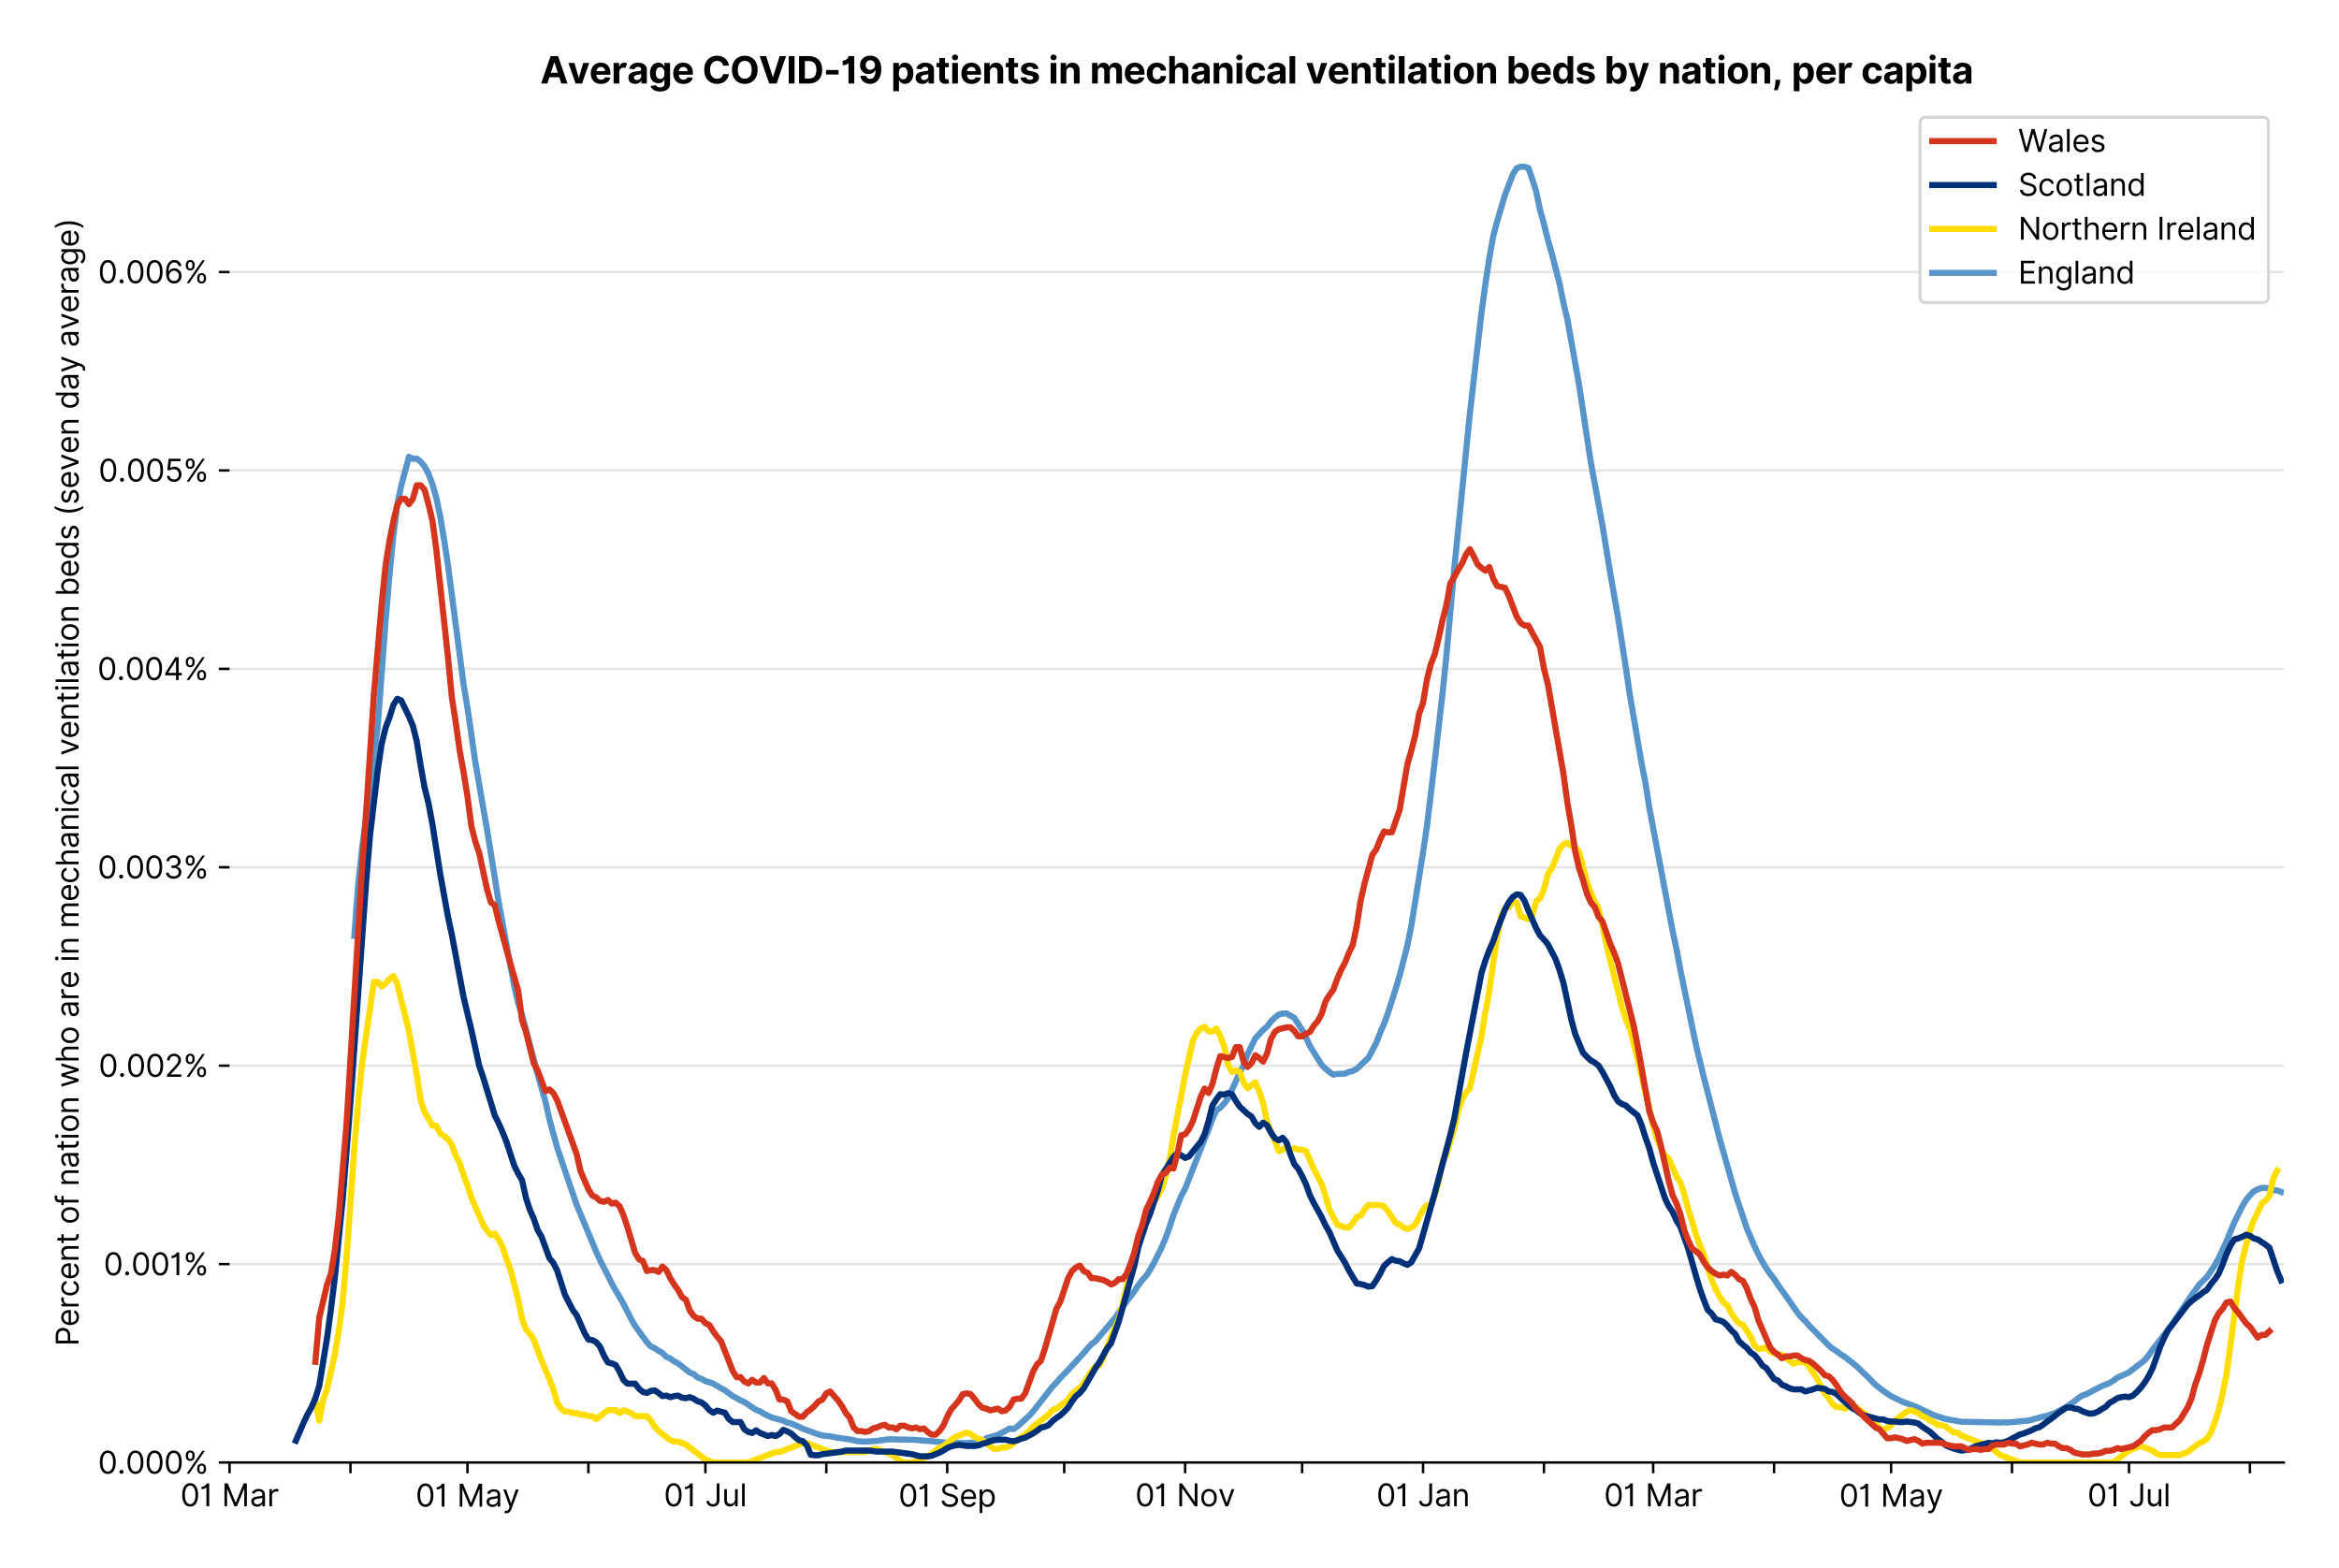 <?xml version="1.0" encoding="utf-8" standalone="no"?>
<!DOCTYPE svg PUBLIC "-//W3C//DTD SVG 1.1//EN"
  "http://www.w3.org/Graphics/SVG/1.1/DTD/svg11.dtd">
<svg version="1.1" viewBox="0 0 762.425 511.234" xmlns="http://www.w3.org/2000/svg" xmlns:xlink="http://www.w3.org/1999/xlink">
 <defs>
  <style type="text/css">*{stroke-linecap:butt;stroke-linejoin:round;}</style>
 </defs>
 <g id="figure_1">
  <g id="patch_1">
   <path d="M 0 511.234 
L 762.425 511.234 
L 762.425 0 
L 0 0 
z
" style="fill:#ffffff;"/>
  </g>
  <g id="axes_1">
   <g id="patch_2">
    <path d="M 74.825 476.745 
L 744.425 476.745 
L 744.425 33.225 
L 74.825 33.225 
z
" style="fill:#ffffff;"/>
   </g>
   <g id="matplotlib.axis_1">
    <g id="xtick_1">
     <g id="line2d_1">
      <defs>
       <path d="M 0 0 
L 0 3.5 
" id="m0f740983d0" style="stroke:#000000;stroke-width:0.8;"/>
      </defs>
      <g>
       <use style="stroke:#000000;stroke-width:0.8;" x="74.825" xlink:href="#m0f740983d0" y="476.745"/>
      </g>
     </g>
     <g id="text_1">
      <!-- 01 Mar -->
      <g transform="translate(58.788 491.018)scale(0.1 -0.1)">
       <defs>
        <path d="M 2000 -64 
Q 1230 -64 806 561 
Q 382 1186 382 2327 
Q 382 3459 809 4088 
Q 1236 4718 2000 4718 
Q 2764 4718 3191 4088 
Q 3618 3459 3618 2327 
Q 3618 1186 3194 561 
Q 2771 -64 2000 -64 
z
M 2000 436 
Q 2509 436 2791 927 
Q 3073 1418 3073 2327 
Q 3073 3234 2789 3730 
Q 2505 4227 2000 4227 
Q 1496 4227 1211 3730 
Q 927 3234 927 2327 
Q 927 1418 1210 927 
Q 1493 436 2000 436 
z
" id="Inter-Regular-30" transform="scale(0.016)"/>
        <path d="M 1973 4655 
L 1973 0 
L 1409 0 
L 1409 3836 
L 1373 3836 
Q 1341 3773 1209 3692 
Q 1077 3611 868 3551 
Q 659 3491 391 3491 
L 391 3964 
Q 661 3964 859 4061 
Q 1057 4159 1190 4291 
Q 1323 4423 1392 4529 
Q 1461 4636 1473 4655 
L 1973 4655 
z
" id="Inter-Regular-31" transform="scale(0.016)"/>
        <path id="Inter-Regular-20" transform="scale(0.016)"/>
        <path d="M 564 4655 
L 1236 4655 
L 2818 791 
L 2873 791 
L 4455 4655 
L 5127 4655 
L 5127 0 
L 4600 0 
L 4600 3536 
L 4555 3536 
L 3100 0 
L 2591 0 
L 1136 3536 
L 1091 3536 
L 1091 0 
L 564 0 
L 564 4655 
z
" id="Inter-Regular-4d" transform="scale(0.016)"/>
        <path d="M 1518 -82 
Q 1186 -82 916 44 
Q 646 170 486 410 
Q 327 650 327 991 
Q 327 1291 445 1478 
Q 564 1666 761 1773 
Q 959 1880 1199 1933 
Q 1439 1986 1682 2018 
Q 2000 2059 2199 2080 
Q 2398 2102 2490 2154 
Q 2582 2207 2582 2336 
L 2582 2355 
Q 2582 2691 2399 2877 
Q 2216 3064 1846 3064 
Q 1461 3064 1243 2895 
Q 1025 2727 936 2536 
L 427 2718 
Q 564 3036 792 3214 
Q 1021 3393 1292 3464 
Q 1564 3536 1827 3536 
Q 1996 3536 2215 3496 
Q 2434 3457 2640 3334 
Q 2846 3211 2982 2963 
Q 3118 2716 3118 2300 
L 3118 0 
L 2582 0 
L 2582 473 
L 2555 473 
Q 2500 359 2373 229 
Q 2246 100 2034 9 
Q 1823 -82 1518 -82 
z
M 1600 400 
Q 1918 400 2137 525 
Q 2357 650 2469 847 
Q 2582 1045 2582 1264 
L 2582 1755 
Q 2548 1714 2433 1681 
Q 2318 1648 2169 1624 
Q 2021 1600 1881 1583 
Q 1741 1566 1655 1555 
Q 1446 1527 1265 1467 
Q 1084 1407 974 1287 
Q 864 1168 864 964 
Q 864 684 1072 542 
Q 1280 400 1600 400 
z
" id="Inter-Regular-61" transform="scale(0.016)"/>
        <path d="M 491 0 
L 491 3491 
L 1009 3491 
L 1009 2964 
L 1046 2964 
Q 1139 3223 1389 3384 
Q 1639 3545 1955 3545 
Q 2100 3545 2209 3511 
Q 2318 3477 2400 3418 
L 2218 2964 
Q 2161 2993 2085 3010 
Q 2009 3027 1909 3027 
Q 1527 3027 1277 2794 
Q 1027 2561 1027 2209 
L 1027 0 
L 491 0 
z
" id="Inter-Regular-72" transform="scale(0.016)"/>
       </defs>
       <use xlink:href="#Inter-Regular-30"/>
       <use x="62.5" xlink:href="#Inter-Regular-31"/>
       <use x="106.676" xlink:href="#Inter-Regular-20"/>
       <use x="134.801" xlink:href="#Inter-Regular-4d"/>
       <use x="225.994" xlink:href="#Inter-Regular-61"/>
       <use x="282.386" xlink:href="#Inter-Regular-72"/>
      </g>
     </g>
    </g>
    <g id="xtick_2">
     <g id="line2d_2">
      <g>
       <use style="stroke:#000000;stroke-width:0.8;" x="114.237" xlink:href="#m0f740983d0" y="476.745"/>
      </g>
     </g>
    </g>
    <g id="xtick_3">
     <g id="line2d_3">
      <g>
       <use style="stroke:#000000;stroke-width:0.8;" x="152.378" xlink:href="#m0f740983d0" y="476.745"/>
      </g>
     </g>
     <g id="text_2">
      <!-- 01 May -->
      <g transform="translate(135.475 491.117)scale(0.1 -0.1)">
       <defs>
        <path d="M 818 -1355 
Q 682 -1355 575 -1333 
Q 468 -1311 427 -1291 
L 564 -818 
Q 857 -893 1053 -814 
Q 1250 -736 1391 -345 
L 1509 -18 
L 218 3491 
L 800 3491 
L 1764 709 
L 1800 709 
L 2764 3491 
L 3346 3491 
L 1846 -564 
Q 1550 -1355 818 -1355 
z
" id="Inter-Regular-79" transform="scale(0.016)"/>
       </defs>
       <use xlink:href="#Inter-Regular-30"/>
       <use x="62.5" xlink:href="#Inter-Regular-31"/>
       <use x="106.676" xlink:href="#Inter-Regular-20"/>
       <use x="134.801" xlink:href="#Inter-Regular-4d"/>
       <use x="225.994" xlink:href="#Inter-Regular-61"/>
       <use x="282.386" xlink:href="#Inter-Regular-79"/>
      </g>
     </g>
    </g>
    <g id="xtick_4">
     <g id="line2d_4">
      <g>
       <use style="stroke:#000000;stroke-width:0.8;" x="191.79" xlink:href="#m0f740983d0" y="476.745"/>
      </g>
     </g>
    </g>
    <g id="xtick_5">
     <g id="line2d_5">
      <g>
       <use style="stroke:#000000;stroke-width:0.8;" x="229.931" xlink:href="#m0f740983d0" y="476.745"/>
      </g>
     </g>
     <g id="text_3">
      <!-- 01 Jul -->
      <g transform="translate(216.387 491.018)scale(0.1 -0.1)">
       <defs>
        <path d="M 2346 4655 
L 2909 4655 
L 2909 1327 
Q 2909 657 2549 296 
Q 2189 -64 1582 -64 
Q 1200 -64 902 76 
Q 605 216 434 475 
Q 264 734 264 1091 
L 818 1091 
Q 818 795 1034 615 
Q 1250 436 1582 436 
Q 1948 436 2147 664 
Q 2346 893 2346 1327 
L 2346 4655 
z
" id="Inter-Regular-4a" transform="scale(0.016)"/>
        <path d="M 2691 1427 
L 2691 3491 
L 3227 3491 
L 3227 0 
L 2691 0 
L 2691 591 
L 2655 591 
Q 2532 325 2273 140 
Q 2014 -45 1618 -45 
Q 1127 -45 809 280 
Q 491 605 491 1273 
L 491 3491 
L 1027 3491 
L 1027 1309 
Q 1027 927 1242 700 
Q 1457 473 1791 473 
Q 1991 473 2199 575 
Q 2407 677 2549 888 
Q 2691 1100 2691 1427 
z
" id="Inter-Regular-75" transform="scale(0.016)"/>
        <path d="M 1027 4655 
L 1027 0 
L 491 0 
L 491 4655 
L 1027 4655 
z
" id="Inter-Regular-6c" transform="scale(0.016)"/>
       </defs>
       <use xlink:href="#Inter-Regular-30"/>
       <use x="62.5" xlink:href="#Inter-Regular-31"/>
       <use x="106.676" xlink:href="#Inter-Regular-20"/>
       <use x="134.801" xlink:href="#Inter-Regular-4a"/>
       <use x="189.063" xlink:href="#Inter-Regular-75"/>
       <use x="247.159" xlink:href="#Inter-Regular-6c"/>
      </g>
     </g>
    </g>
    <g id="xtick_6">
     <g id="line2d_6">
      <g>
       <use style="stroke:#000000;stroke-width:0.8;" x="269.343" xlink:href="#m0f740983d0" y="476.745"/>
      </g>
     </g>
    </g>
    <g id="xtick_7">
     <g id="line2d_7">
      <g>
       <use style="stroke:#000000;stroke-width:0.8;" x="308.755" xlink:href="#m0f740983d0" y="476.745"/>
      </g>
     </g>
     <g id="text_4">
      <!-- 01 Sep -->
      <g transform="translate(292.867 491.117)scale(0.1 -0.1)">
       <defs>
        <path d="M 3109 3491 
Q 3068 3836 2777 4027 
Q 2486 4218 2064 4218 
Q 1600 4218 1318 3999 
Q 1036 3780 1036 3445 
Q 1036 3195 1189 3042 
Q 1343 2889 1553 2803 
Q 1764 2718 1936 2673 
L 2409 2545 
Q 2591 2498 2815 2414 
Q 3039 2330 3244 2185 
Q 3450 2041 3584 1816 
Q 3718 1591 3718 1264 
Q 3718 886 3521 581 
Q 3325 277 2949 97 
Q 2573 -82 2036 -82 
Q 1286 -82 845 272 
Q 405 627 364 1200 
L 946 1200 
Q 968 936 1124 764 
Q 1280 593 1519 510 
Q 1759 427 2036 427 
Q 2359 427 2616 533 
Q 2873 639 3023 828 
Q 3173 1018 3173 1273 
Q 3173 1505 3043 1650 
Q 2914 1795 2702 1886 
Q 2491 1977 2246 2045 
L 1673 2209 
Q 1127 2366 809 2657 
Q 491 2948 491 3418 
Q 491 3809 703 4101 
Q 916 4393 1276 4555 
Q 1636 4718 2082 4718 
Q 2532 4718 2882 4558 
Q 3232 4398 3437 4120 
Q 3643 3843 3655 3491 
L 3109 3491 
z
" id="Inter-Regular-53" transform="scale(0.016)"/>
        <path d="M 1955 -73 
Q 1450 -73 1085 151 
Q 721 375 524 778 
Q 327 1182 327 1718 
Q 327 2255 524 2665 
Q 721 3075 1074 3305 
Q 1427 3536 1900 3536 
Q 2173 3536 2439 3445 
Q 2705 3355 2923 3151 
Q 3141 2948 3270 2614 
Q 3400 2280 3400 1791 
L 3400 1564 
L 866 1564 
Q 884 1005 1183 707 
Q 1482 409 1955 409 
Q 2271 409 2498 545 
Q 2725 682 2827 955 
L 3346 809 
Q 3223 414 2854 170 
Q 2486 -73 1955 -73 
z
M 866 2027 
L 2855 2027 
Q 2855 2470 2595 2762 
Q 2336 3055 1900 3055 
Q 1593 3055 1368 2911 
Q 1143 2768 1013 2533 
Q 884 2298 866 2027 
z
" id="Inter-Regular-65" transform="scale(0.016)"/>
        <path d="M 491 -1309 
L 491 3491 
L 1009 3491 
L 1009 2936 
L 1073 2936 
Q 1132 3027 1237 3169 
Q 1343 3311 1542 3423 
Q 1741 3536 2082 3536 
Q 2523 3536 2859 3315 
Q 3196 3095 3384 2690 
Q 3573 2286 3573 1736 
Q 3573 1182 3384 776 
Q 3196 370 2861 148 
Q 2527 -73 2091 -73 
Q 1755 -73 1552 39 
Q 1350 152 1241 296 
Q 1132 441 1073 536 
L 1027 536 
L 1027 -1309 
L 491 -1309 
z
M 1018 1745 
Q 1018 1152 1276 780 
Q 1534 409 2018 409 
Q 2355 409 2581 587 
Q 2807 766 2921 1069 
Q 3036 1373 3036 1745 
Q 3036 2114 2923 2410 
Q 2811 2707 2585 2881 
Q 2359 3055 2018 3055 
Q 1527 3055 1272 2693 
Q 1018 2332 1018 1745 
z
" id="Inter-Regular-70" transform="scale(0.016)"/>
       </defs>
       <use xlink:href="#Inter-Regular-30"/>
       <use x="62.5" xlink:href="#Inter-Regular-31"/>
       <use x="106.676" xlink:href="#Inter-Regular-20"/>
       <use x="134.801" xlink:href="#Inter-Regular-53"/>
       <use x="198.58" xlink:href="#Inter-Regular-65"/>
       <use x="256.818" xlink:href="#Inter-Regular-70"/>
      </g>
     </g>
    </g>
    <g id="xtick_8">
     <g id="line2d_8">
      <g>
       <use style="stroke:#000000;stroke-width:0.8;" x="346.896" xlink:href="#m0f740983d0" y="476.745"/>
      </g>
     </g>
    </g>
    <g id="xtick_9">
     <g id="line2d_9">
      <g>
       <use style="stroke:#000000;stroke-width:0.8;" x="386.308" xlink:href="#m0f740983d0" y="476.745"/>
      </g>
     </g>
     <g id="text_5">
      <!-- 01 Nov -->
      <g transform="translate(370.037 491.018)scale(0.1 -0.1)">
       <defs>
        <path d="M 4255 4655 
L 4255 0 
L 3709 0 
L 1173 3655 
L 1127 3655 
L 1127 0 
L 564 0 
L 564 4655 
L 1109 4655 
L 3655 991 
L 3700 991 
L 3700 4655 
L 4255 4655 
z
" id="Inter-Regular-4e" transform="scale(0.016)"/>
        <path d="M 1909 -73 
Q 1436 -73 1080 152 
Q 725 377 526 781 
Q 327 1186 327 1727 
Q 327 2273 526 2679 
Q 725 3086 1080 3311 
Q 1436 3536 1909 3536 
Q 2382 3536 2737 3311 
Q 3093 3086 3292 2679 
Q 3491 2273 3491 1727 
Q 3491 1186 3292 781 
Q 3093 377 2737 152 
Q 2382 -73 1909 -73 
z
M 1909 409 
Q 2268 409 2500 593 
Q 2732 777 2843 1077 
Q 2955 1377 2955 1727 
Q 2955 2077 2843 2379 
Q 2732 2682 2500 2868 
Q 2268 3055 1909 3055 
Q 1550 3055 1318 2868 
Q 1086 2682 975 2379 
Q 864 2077 864 1727 
Q 864 1377 975 1077 
Q 1086 777 1318 593 
Q 1550 409 1909 409 
z
" id="Inter-Regular-6f" transform="scale(0.016)"/>
        <path d="M 3346 3491 
L 2055 0 
L 1509 0 
L 218 3491 
L 800 3491 
L 1764 709 
L 1800 709 
L 2764 3491 
L 3346 3491 
z
" id="Inter-Regular-76" transform="scale(0.016)"/>
       </defs>
       <use xlink:href="#Inter-Regular-30"/>
       <use x="62.5" xlink:href="#Inter-Regular-31"/>
       <use x="106.676" xlink:href="#Inter-Regular-20"/>
       <use x="134.801" xlink:href="#Inter-Regular-4e"/>
       <use x="210.085" xlink:href="#Inter-Regular-6f"/>
       <use x="269.744" xlink:href="#Inter-Regular-76"/>
      </g>
     </g>
    </g>
    <g id="xtick_10">
     <g id="line2d_10">
      <g>
       <use style="stroke:#000000;stroke-width:0.8;" x="424.448" xlink:href="#m0f740983d0" y="476.745"/>
      </g>
     </g>
    </g>
    <g id="xtick_11">
     <g id="line2d_11">
      <g>
       <use style="stroke:#000000;stroke-width:0.8;" x="463.86" xlink:href="#m0f740983d0" y="476.745"/>
      </g>
     </g>
     <g id="text_6">
      <!-- 01 Jan -->
      <g transform="translate(448.661 491.018)scale(0.1 -0.1)">
       <defs>
        <path d="M 1027 2100 
L 1027 0 
L 491 0 
L 491 3491 
L 1009 3491 
L 1009 2945 
L 1055 2945 
Q 1177 3211 1427 3373 
Q 1677 3536 2073 3536 
Q 2602 3536 2928 3211 
Q 3255 2886 3255 2218 
L 3255 0 
L 2718 0 
L 2718 2182 
Q 2718 2593 2504 2824 
Q 2291 3055 1918 3055 
Q 1534 3055 1280 2806 
Q 1027 2557 1027 2100 
z
" id="Inter-Regular-6e" transform="scale(0.016)"/>
       </defs>
       <use xlink:href="#Inter-Regular-30"/>
       <use x="62.5" xlink:href="#Inter-Regular-31"/>
       <use x="106.676" xlink:href="#Inter-Regular-20"/>
       <use x="134.801" xlink:href="#Inter-Regular-4a"/>
       <use x="189.063" xlink:href="#Inter-Regular-61"/>
       <use x="245.455" xlink:href="#Inter-Regular-6e"/>
      </g>
     </g>
    </g>
    <g id="xtick_12">
     <g id="line2d_12">
      <g>
       <use style="stroke:#000000;stroke-width:0.8;" x="503.273" xlink:href="#m0f740983d0" y="476.745"/>
      </g>
     </g>
    </g>
    <g id="xtick_13">
     <g id="line2d_13">
      <g>
       <use style="stroke:#000000;stroke-width:0.8;" x="538.871" xlink:href="#m0f740983d0" y="476.745"/>
      </g>
     </g>
     <g id="text_7">
      <!-- 01 Mar -->
      <g transform="translate(522.834 491.018)scale(0.1 -0.1)">
       <use xlink:href="#Inter-Regular-30"/>
       <use x="62.5" xlink:href="#Inter-Regular-31"/>
       <use x="106.676" xlink:href="#Inter-Regular-20"/>
       <use x="134.801" xlink:href="#Inter-Regular-4d"/>
       <use x="225.994" xlink:href="#Inter-Regular-61"/>
       <use x="282.386" xlink:href="#Inter-Regular-72"/>
      </g>
     </g>
    </g>
    <g id="xtick_14">
     <g id="line2d_14">
      <g>
       <use style="stroke:#000000;stroke-width:0.8;" x="578.283" xlink:href="#m0f740983d0" y="476.745"/>
      </g>
     </g>
    </g>
    <g id="xtick_15">
     <g id="line2d_15">
      <g>
       <use style="stroke:#000000;stroke-width:0.8;" x="616.423" xlink:href="#m0f740983d0" y="476.745"/>
      </g>
     </g>
     <g id="text_8">
      <!-- 01 May -->
      <g transform="translate(599.52 491.117)scale(0.1 -0.1)">
       <use xlink:href="#Inter-Regular-30"/>
       <use x="62.5" xlink:href="#Inter-Regular-31"/>
       <use x="106.676" xlink:href="#Inter-Regular-20"/>
       <use x="134.801" xlink:href="#Inter-Regular-4d"/>
       <use x="225.994" xlink:href="#Inter-Regular-61"/>
       <use x="282.386" xlink:href="#Inter-Regular-79"/>
      </g>
     </g>
    </g>
    <g id="xtick_16">
     <g id="line2d_16">
      <g>
       <use style="stroke:#000000;stroke-width:0.8;" x="655.836" xlink:href="#m0f740983d0" y="476.745"/>
      </g>
     </g>
    </g>
    <g id="xtick_17">
     <g id="line2d_17">
      <g>
       <use style="stroke:#000000;stroke-width:0.8;" x="693.976" xlink:href="#m0f740983d0" y="476.745"/>
      </g>
     </g>
     <g id="text_9">
      <!-- 01 Jul -->
      <g transform="translate(680.433 491.018)scale(0.1 -0.1)">
       <use xlink:href="#Inter-Regular-30"/>
       <use x="62.5" xlink:href="#Inter-Regular-31"/>
       <use x="106.676" xlink:href="#Inter-Regular-20"/>
       <use x="134.801" xlink:href="#Inter-Regular-4a"/>
       <use x="189.063" xlink:href="#Inter-Regular-75"/>
       <use x="247.159" xlink:href="#Inter-Regular-6c"/>
      </g>
     </g>
    </g>
    <g id="xtick_18">
     <g id="line2d_18">
      <g>
       <use style="stroke:#000000;stroke-width:0.8;" x="733.388" xlink:href="#m0f740983d0" y="476.745"/>
      </g>
     </g>
    </g>
   </g>
   <g id="matplotlib.axis_2">
    <g id="ytick_1">
     <g id="line2d_19">
      <path clip-path="url(#p28efc55ca1)" d="M 74.825 476.745 
L 744.425 476.745 
" style="fill:none;stroke:#e5e5e5;stroke-linecap:square;stroke-width:0.8;"/>
     </g>
     <g id="line2d_20">
      <defs>
       <path d="M 0 0 
L -3.5 0 
" id="m5b5282098f" style="stroke:#000000;stroke-width:0.8;"/>
      </defs>
      <g>
       <use style="stroke:#000000;stroke-width:0.8;" x="74.825" xlink:href="#m5b5282098f" y="476.745"/>
      </g>
     </g>
     <g id="text_10">
      <!-- 0.000% -->
      <g transform="translate(31.944 480.382)scale(0.1 -0.1)">
       <defs>
        <path d="M 882 -36 
Q 714 -36 593 84 
Q 473 205 473 373 
Q 473 541 593 661 
Q 714 782 882 782 
Q 1050 782 1170 661 
Q 1291 541 1291 373 
Q 1291 205 1170 84 
Q 1050 -36 882 -36 
z
" id="Inter-Regular-2e" transform="scale(0.016)"/>
        <path d="M 2855 873 
L 2855 1118 
Q 2855 1373 2960 1585 
Q 3066 1798 3269 1926 
Q 3473 2055 3764 2055 
Q 4059 2055 4259 1926 
Q 4459 1798 4561 1585 
Q 4664 1373 4664 1118 
L 4664 873 
Q 4664 618 4560 405 
Q 4457 193 4256 64 
Q 4055 -64 3764 -64 
Q 3468 -64 3266 64 
Q 3064 193 2959 405 
Q 2855 618 2855 873 
z
M 536 3536 
L 536 3782 
Q 536 4036 642 4248 
Q 748 4461 951 4589 
Q 1155 4718 1446 4718 
Q 1741 4718 1941 4589 
Q 2141 4461 2243 4248 
Q 2346 4036 2346 3782 
L 2346 3536 
Q 2346 3282 2242 3069 
Q 2139 2857 1937 2728 
Q 1736 2600 1446 2600 
Q 1150 2600 948 2728 
Q 746 2857 641 3069 
Q 536 3282 536 3536 
z
M 709 0 
L 3909 4655 
L 4427 4655 
L 1227 0 
L 709 0 
z
M 3318 1118 
L 3318 873 
Q 3318 661 3418 494 
Q 3518 327 3764 327 
Q 4002 327 4101 494 
Q 4200 661 4200 873 
L 4200 1118 
Q 4200 1330 4104 1497 
Q 4009 1664 3764 1664 
Q 3525 1664 3421 1497 
Q 3318 1330 3318 1118 
z
M 1000 3782 
L 1000 3536 
Q 1000 3325 1100 3158 
Q 1200 2991 1446 2991 
Q 1684 2991 1783 3158 
Q 1882 3325 1882 3536 
L 1882 3782 
Q 1882 3993 1786 4160 
Q 1691 4327 1446 4327 
Q 1207 4327 1103 4160 
Q 1000 3993 1000 3782 
z
" id="Inter-Regular-25" transform="scale(0.016)"/>
       </defs>
       <use xlink:href="#Inter-Regular-30"/>
       <use x="62.5" xlink:href="#Inter-Regular-2e"/>
       <use x="90.057" xlink:href="#Inter-Regular-30"/>
       <use x="152.557" xlink:href="#Inter-Regular-30"/>
       <use x="215.057" xlink:href="#Inter-Regular-30"/>
       <use x="277.557" xlink:href="#Inter-Regular-25"/>
      </g>
     </g>
    </g>
    <g id="ytick_2">
     <g id="line2d_21">
      <path clip-path="url(#p28efc55ca1)" d="M 74.825 412.067 
L 744.425 412.067 
" style="fill:none;stroke:#e5e5e5;stroke-linecap:square;stroke-width:0.8;"/>
     </g>
     <g id="line2d_22">
      <g>
       <use style="stroke:#000000;stroke-width:0.8;" x="74.825" xlink:href="#m5b5282098f" y="412.067"/>
      </g>
     </g>
     <g id="text_11">
      <!-- 0.001% -->
      <g transform="translate(33.777 415.704)scale(0.1 -0.1)">
       <use xlink:href="#Inter-Regular-30"/>
       <use x="62.5" xlink:href="#Inter-Regular-2e"/>
       <use x="90.057" xlink:href="#Inter-Regular-30"/>
       <use x="152.557" xlink:href="#Inter-Regular-30"/>
       <use x="215.057" xlink:href="#Inter-Regular-31"/>
       <use x="259.233" xlink:href="#Inter-Regular-25"/>
      </g>
     </g>
    </g>
    <g id="ytick_3">
     <g id="line2d_23">
      <path clip-path="url(#p28efc55ca1)" d="M 74.825 347.389 
L 744.425 347.389 
" style="fill:none;stroke:#e5e5e5;stroke-linecap:square;stroke-width:0.8;"/>
     </g>
     <g id="line2d_24">
      <g>
       <use style="stroke:#000000;stroke-width:0.8;" x="74.825" xlink:href="#m5b5282098f" y="347.389"/>
      </g>
     </g>
     <g id="text_12">
      <!-- 0.002% -->
      <g transform="translate(32.142 351.026)scale(0.1 -0.1)">
       <defs>
        <path d="M 482 0 
L 482 409 
L 2018 2091 
Q 2289 2386 2464 2605 
Q 2639 2825 2724 3019 
Q 2809 3214 2809 3427 
Q 2809 3795 2553 4011 
Q 2298 4227 1918 4227 
Q 1514 4227 1275 3985 
Q 1036 3743 1036 3345 
L 500 3345 
Q 500 3755 688 4064 
Q 877 4373 1203 4545 
Q 1530 4718 1936 4718 
Q 2346 4718 2661 4545 
Q 2977 4373 3156 4079 
Q 3336 3786 3336 3427 
Q 3336 3170 3244 2926 
Q 3152 2682 2926 2383 
Q 2700 2084 2300 1655 
L 1255 536 
L 1255 500 
L 3418 500 
L 3418 0 
L 482 0 
z
" id="Inter-Regular-32" transform="scale(0.016)"/>
       </defs>
       <use xlink:href="#Inter-Regular-30"/>
       <use x="62.5" xlink:href="#Inter-Regular-2e"/>
       <use x="90.057" xlink:href="#Inter-Regular-30"/>
       <use x="152.557" xlink:href="#Inter-Regular-30"/>
       <use x="215.057" xlink:href="#Inter-Regular-32"/>
       <use x="275.568" xlink:href="#Inter-Regular-25"/>
      </g>
     </g>
    </g>
    <g id="ytick_4">
     <g id="line2d_25">
      <path clip-path="url(#p28efc55ca1)" d="M 74.825 282.711 
L 744.425 282.711 
" style="fill:none;stroke:#e5e5e5;stroke-linecap:square;stroke-width:0.8;"/>
     </g>
     <g id="line2d_26">
      <g>
       <use style="stroke:#000000;stroke-width:0.8;" x="74.825" xlink:href="#m5b5282098f" y="282.711"/>
      </g>
     </g>
     <g id="text_13">
      <!-- 0.003% -->
      <g transform="translate(31.83 286.348)scale(0.1 -0.1)">
       <defs>
        <path d="M 2055 -64 
Q 1605 -64 1253 90 
Q 902 245 696 521 
Q 491 798 473 1164 
L 1046 1164 
Q 1071 827 1356 631 
Q 1641 436 2046 436 
Q 2493 436 2783 664 
Q 3073 893 3073 1264 
Q 3073 1650 2787 1893 
Q 2502 2136 1973 2136 
L 1600 2136 
L 1600 2636 
L 1973 2636 
Q 2386 2636 2647 2856 
Q 2909 3077 2909 3445 
Q 2909 3798 2679 4012 
Q 2450 4227 2064 4227 
Q 1823 4227 1610 4139 
Q 1398 4052 1264 3887 
Q 1130 3723 1118 3491 
L 573 3491 
Q 586 3857 793 4133 
Q 1000 4409 1335 4563 
Q 1671 4718 2073 4718 
Q 2505 4718 2814 4544 
Q 3123 4370 3289 4086 
Q 3455 3802 3455 3473 
Q 3455 3080 3249 2802 
Q 3043 2525 2691 2418 
L 2691 2382 
Q 3132 2309 3379 2008 
Q 3627 1707 3627 1264 
Q 3627 884 3421 583 
Q 3216 282 2861 109 
Q 2507 -64 2055 -64 
z
" id="Inter-Regular-33" transform="scale(0.016)"/>
       </defs>
       <use xlink:href="#Inter-Regular-30"/>
       <use x="62.5" xlink:href="#Inter-Regular-2e"/>
       <use x="90.057" xlink:href="#Inter-Regular-30"/>
       <use x="152.557" xlink:href="#Inter-Regular-30"/>
       <use x="215.057" xlink:href="#Inter-Regular-33"/>
       <use x="278.693" xlink:href="#Inter-Regular-25"/>
      </g>
     </g>
    </g>
    <g id="ytick_5">
     <g id="line2d_27">
      <path clip-path="url(#p28efc55ca1)" d="M 74.825 218.033 
L 744.425 218.033 
" style="fill:none;stroke:#e5e5e5;stroke-linecap:square;stroke-width:0.8;"/>
     </g>
     <g id="line2d_28">
      <g>
       <use style="stroke:#000000;stroke-width:0.8;" x="74.825" xlink:href="#m5b5282098f" y="218.033"/>
      </g>
     </g>
     <g id="text_14">
      <!-- 0.004% -->
      <g transform="translate(31.773 221.67)scale(0.1 -0.1)">
       <defs>
        <path d="M 373 955 
L 373 1418 
L 2418 4655 
L 3100 4655 
L 3100 1455 
L 3736 1455 
L 3736 955 
L 3100 955 
L 3100 0 
L 2564 0 
L 2564 955 
L 373 955 
z
M 2564 1455 
L 2564 3936 
L 2527 3936 
L 982 1491 
L 982 1455 
L 2564 1455 
z
" id="Inter-Regular-34" transform="scale(0.016)"/>
       </defs>
       <use xlink:href="#Inter-Regular-30"/>
       <use x="62.5" xlink:href="#Inter-Regular-2e"/>
       <use x="90.057" xlink:href="#Inter-Regular-30"/>
       <use x="152.557" xlink:href="#Inter-Regular-30"/>
       <use x="215.057" xlink:href="#Inter-Regular-34"/>
       <use x="279.261" xlink:href="#Inter-Regular-25"/>
      </g>
     </g>
    </g>
    <g id="ytick_6">
     <g id="line2d_29">
      <path clip-path="url(#p28efc55ca1)" d="M 74.825 153.355 
L 744.425 153.355 
" style="fill:none;stroke:#e5e5e5;stroke-linecap:square;stroke-width:0.8;"/>
     </g>
     <g id="line2d_30">
      <g>
       <use style="stroke:#000000;stroke-width:0.8;" x="74.825" xlink:href="#m5b5282098f" y="153.355"/>
      </g>
     </g>
     <g id="text_15">
      <!-- 0.005% -->
      <g transform="translate(32.114 156.992)scale(0.1 -0.1)">
       <defs>
        <path d="M 1936 -64 
Q 1536 -64 1216 95 
Q 896 255 702 532 
Q 509 809 491 1164 
L 1036 1164 
Q 1068 848 1324 642 
Q 1580 436 1936 436 
Q 2223 436 2447 570 
Q 2671 705 2799 940 
Q 2927 1175 2927 1473 
Q 2927 1777 2794 2017 
Q 2661 2257 2429 2395 
Q 2198 2534 1900 2536 
Q 1686 2539 1461 2472 
Q 1236 2405 1091 2300 
L 564 2364 
L 846 4655 
L 3264 4655 
L 3264 4155 
L 1318 4155 
L 1155 2782 
L 1182 2782 
Q 1325 2895 1541 2970 
Q 1757 3045 1991 3045 
Q 2418 3045 2753 2842 
Q 3089 2639 3281 2286 
Q 3473 1934 3473 1482 
Q 3473 1036 3274 687 
Q 3075 339 2727 137 
Q 2380 -64 1936 -64 
z
" id="Inter-Regular-35" transform="scale(0.016)"/>
       </defs>
       <use xlink:href="#Inter-Regular-30"/>
       <use x="62.5" xlink:href="#Inter-Regular-2e"/>
       <use x="90.057" xlink:href="#Inter-Regular-30"/>
       <use x="152.557" xlink:href="#Inter-Regular-30"/>
       <use x="215.057" xlink:href="#Inter-Regular-35"/>
       <use x="275.852" xlink:href="#Inter-Regular-25"/>
      </g>
     </g>
    </g>
    <g id="ytick_7">
     <g id="line2d_31">
      <path clip-path="url(#p28efc55ca1)" d="M 74.825 88.677 
L 744.425 88.677 
" style="fill:none;stroke:#e5e5e5;stroke-linecap:square;stroke-width:0.8;"/>
     </g>
     <g id="line2d_32">
      <g>
       <use style="stroke:#000000;stroke-width:0.8;" x="74.825" xlink:href="#m5b5282098f" y="88.677"/>
      </g>
     </g>
     <g id="text_16">
      <!-- 0.006% -->
      <g transform="translate(31.958 92.314)scale(0.1 -0.1)">
       <defs>
        <path d="M 2027 -64 
Q 1741 -59 1454 45 
Q 1168 150 932 399 
Q 696 648 552 1074 
Q 409 1500 409 2145 
Q 409 3386 861 4056 
Q 1314 4727 2100 4727 
Q 2686 4727 3073 4384 
Q 3461 4041 3546 3491 
L 2991 3491 
Q 2914 3811 2691 4019 
Q 2468 4227 2100 4227 
Q 1559 4227 1249 3755 
Q 939 3284 936 2427 
L 973 2427 
Q 1164 2716 1461 2880 
Q 1759 3045 2118 3045 
Q 2518 3045 2850 2846 
Q 3182 2648 3382 2299 
Q 3582 1950 3582 1500 
Q 3582 1068 3389 710 
Q 3196 352 2847 142 
Q 2498 -68 2027 -64 
z
M 2027 436 
Q 2314 436 2542 579 
Q 2771 723 2903 964 
Q 3036 1205 3036 1500 
Q 3036 1789 2908 2026 
Q 2780 2264 2556 2404 
Q 2332 2545 2046 2545 
Q 1757 2545 1525 2397 
Q 1293 2250 1157 2010 
Q 1021 1770 1018 1491 
Q 1018 1214 1149 973 
Q 1280 732 1508 584 
Q 1736 436 2027 436 
z
" id="Inter-Regular-36" transform="scale(0.016)"/>
       </defs>
       <use xlink:href="#Inter-Regular-30"/>
       <use x="62.5" xlink:href="#Inter-Regular-2e"/>
       <use x="90.057" xlink:href="#Inter-Regular-30"/>
       <use x="152.557" xlink:href="#Inter-Regular-30"/>
       <use x="215.057" xlink:href="#Inter-Regular-36"/>
       <use x="277.415" xlink:href="#Inter-Regular-25"/>
      </g>
     </g>
    </g>
    <g id="text_17">
     <!-- Percent of nation who are in mechanical ventilation beds (seven day average) -->
     <g transform="translate(25.614 438.816)rotate(-90)scale(0.1 -0.1)">
      <defs>
       <path d="M 564 0 
L 564 4655 
L 2136 4655 
Q 2684 4655 3033 4458 
Q 3382 4261 3550 3927 
Q 3718 3593 3718 3182 
Q 3718 2770 3551 2434 
Q 3384 2098 3036 1899 
Q 2689 1700 2146 1700 
L 1127 1700 
L 1127 0 
L 564 0 
z
M 1127 2200 
L 2127 2200 
Q 2689 2200 2926 2482 
Q 3164 2764 3164 3182 
Q 3164 3602 2925 3878 
Q 2686 4155 2118 4155 
L 1127 4155 
L 1127 2200 
z
" id="Inter-Regular-50" transform="scale(0.016)"/>
       <path d="M 1909 -73 
Q 1418 -73 1063 159 
Q 709 391 518 798 
Q 327 1205 327 1727 
Q 327 2259 524 2667 
Q 721 3075 1074 3305 
Q 1427 3536 1900 3536 
Q 2268 3536 2563 3400 
Q 2859 3264 3047 3018 
Q 3236 2773 3282 2445 
L 2746 2445 
Q 2684 2684 2474 2869 
Q 2264 3055 1909 3055 
Q 1439 3055 1151 2697 
Q 864 2339 864 1745 
Q 864 1139 1148 774 
Q 1432 409 1909 409 
Q 2223 409 2447 570 
Q 2671 732 2746 1018 
L 3282 1018 
Q 3236 709 3058 462 
Q 2880 216 2588 71 
Q 2296 -73 1909 -73 
z
" id="Inter-Regular-63" transform="scale(0.016)"/>
       <path d="M 2009 3491 
L 2009 3036 
L 1264 3036 
L 1264 1000 
Q 1264 773 1331 660 
Q 1398 548 1503 510 
Q 1609 473 1727 473 
Q 1816 473 1873 483 
Q 1930 493 1964 500 
L 2073 18 
Q 2018 -2 1920 -23 
Q 1823 -45 1673 -45 
Q 1446 -45 1228 52 
Q 1011 150 869 350 
Q 727 550 727 855 
L 727 3036 
L 200 3036 
L 200 3491 
L 727 3491 
L 727 4327 
L 1264 4327 
L 1264 3491 
L 2009 3491 
z
" id="Inter-Regular-74" transform="scale(0.016)"/>
       <path d="M 2046 3491 
L 2046 3036 
L 1264 3036 
L 1264 0 
L 727 0 
L 727 3036 
L 164 3036 
L 164 3491 
L 727 3491 
L 727 3973 
Q 727 4273 868 4473 
Q 1009 4673 1234 4773 
Q 1459 4873 1709 4873 
Q 1907 4873 2032 4841 
Q 2157 4809 2218 4782 
L 2064 4318 
Q 2023 4332 1951 4352 
Q 1880 4373 1764 4373 
Q 1498 4373 1381 4239 
Q 1264 4105 1264 3845 
L 1264 3491 
L 2046 3491 
z
" id="Inter-Regular-66" transform="scale(0.016)"/>
       <path d="M 491 0 
L 491 3491 
L 1027 3491 
L 1027 0 
L 491 0 
z
M 764 4073 
Q 607 4073 494 4179 
Q 382 4286 382 4436 
Q 382 4586 494 4693 
Q 607 4800 764 4800 
Q 921 4800 1033 4693 
Q 1146 4586 1146 4436 
Q 1146 4286 1033 4179 
Q 921 4073 764 4073 
z
" id="Inter-Regular-69" transform="scale(0.016)"/>
       <path d="M 1282 0 
L 218 3491 
L 782 3491 
L 1536 818 
L 1573 818 
L 2318 3491 
L 2891 3491 
L 3627 827 
L 3664 827 
L 4418 3491 
L 4982 3491 
L 3918 0 
L 3391 0 
L 2627 2682 
L 2573 2682 
L 1809 0 
L 1282 0 
z
" id="Inter-Regular-77" transform="scale(0.016)"/>
       <path d="M 1027 2100 
L 1027 0 
L 491 0 
L 491 4655 
L 1027 4655 
L 1027 2945 
L 1073 2945 
Q 1196 3216 1442 3376 
Q 1689 3536 2100 3536 
Q 2636 3536 2963 3213 
Q 3291 2891 3291 2218 
L 3291 0 
L 2755 0 
L 2755 2182 
Q 2755 2598 2540 2826 
Q 2325 3055 1946 3055 
Q 1548 3055 1287 2806 
Q 1027 2557 1027 2100 
z
" id="Inter-Regular-68" transform="scale(0.016)"/>
       <path d="M 491 0 
L 491 3491 
L 1009 3491 
L 1009 2945 
L 1055 2945 
Q 1164 3225 1407 3380 
Q 1650 3536 1991 3536 
Q 2336 3536 2567 3380 
Q 2798 3225 2927 2945 
L 2964 2945 
Q 3098 3216 3366 3376 
Q 3634 3536 4009 3536 
Q 4477 3536 4775 3244 
Q 5073 2952 5073 2336 
L 5073 0 
L 4536 0 
L 4536 2336 
Q 4536 2723 4325 2889 
Q 4114 3055 3827 3055 
Q 3459 3055 3257 2833 
Q 3055 2611 3055 2273 
L 3055 0 
L 2509 0 
L 2509 2391 
Q 2509 2689 2316 2872 
Q 2123 3055 1818 3055 
Q 1609 3055 1428 2943 
Q 1248 2832 1137 2635 
Q 1027 2439 1027 2182 
L 1027 0 
L 491 0 
z
" id="Inter-Regular-6d" transform="scale(0.016)"/>
       <path d="M 564 0 
L 564 4655 
L 1100 4655 
L 1100 2936 
L 1146 2936 
Q 1205 3027 1310 3169 
Q 1416 3311 1615 3423 
Q 1814 3536 2155 3536 
Q 2596 3536 2932 3315 
Q 3268 3095 3457 2690 
Q 3646 2286 3646 1736 
Q 3646 1182 3457 776 
Q 3268 370 2934 148 
Q 2600 -73 2164 -73 
Q 1827 -73 1625 39 
Q 1423 152 1314 296 
Q 1205 441 1146 536 
L 1082 536 
L 1082 0 
L 564 0 
z
M 1091 1745 
Q 1091 1152 1349 780 
Q 1607 409 2091 409 
Q 2427 409 2653 587 
Q 2880 766 2994 1069 
Q 3109 1373 3109 1745 
Q 3109 2114 2996 2410 
Q 2884 2707 2658 2881 
Q 2432 3055 2091 3055 
Q 1600 3055 1345 2693 
Q 1091 2332 1091 1745 
z
" id="Inter-Regular-62" transform="scale(0.016)"/>
       <path d="M 1809 -73 
Q 1373 -73 1039 148 
Q 705 370 516 776 
Q 327 1182 327 1736 
Q 327 2286 516 2690 
Q 705 3095 1041 3315 
Q 1377 3536 1818 3536 
Q 2159 3536 2358 3423 
Q 2557 3311 2662 3169 
Q 2768 3027 2827 2936 
L 2873 2936 
L 2873 4655 
L 3409 4655 
L 3409 0 
L 2891 0 
L 2891 536 
L 2827 536 
Q 2768 441 2659 296 
Q 2550 152 2348 39 
Q 2146 -73 1809 -73 
z
M 1882 409 
Q 2366 409 2624 780 
Q 2882 1152 2882 1745 
Q 2882 2332 2627 2693 
Q 2373 3055 1882 3055 
Q 1541 3055 1315 2881 
Q 1089 2707 976 2410 
Q 864 2114 864 1745 
Q 864 1373 978 1069 
Q 1093 766 1319 587 
Q 1546 409 1882 409 
z
" id="Inter-Regular-64" transform="scale(0.016)"/>
       <path d="M 2964 2709 
L 2482 2573 
Q 2411 2755 2245 2914 
Q 2080 3073 1727 3073 
Q 1407 3073 1194 2926 
Q 982 2780 982 2555 
Q 982 2355 1127 2239 
Q 1273 2123 1582 2045 
L 2100 1918 
Q 3027 1691 3027 973 
Q 3027 673 2855 436 
Q 2684 200 2377 63 
Q 2071 -73 1664 -73 
Q 1130 -73 780 159 
Q 430 391 336 836 
L 846 964 
Q 989 400 1655 400 
Q 2030 400 2251 560 
Q 2473 720 2473 945 
Q 2473 1316 1955 1436 
L 1373 1573 
Q 893 1686 669 1926 
Q 446 2166 446 2527 
Q 446 2823 613 3050 
Q 780 3277 1069 3406 
Q 1359 3536 1727 3536 
Q 2246 3536 2542 3309 
Q 2839 3082 2964 2709 
z
" id="Inter-Regular-73" transform="scale(0.016)"/>
       <path d="M 682 1964 
Q 682 2823 906 3544 
Q 1130 4266 1546 4873 
L 2018 4873 
Q 1800 4573 1623 4095 
Q 1446 3618 1341 3061 
Q 1236 2505 1236 1964 
Q 1236 1423 1341 866 
Q 1446 309 1623 -168 
Q 1800 -645 2018 -945 
L 1546 -945 
Q 1130 -339 906 383 
Q 682 1105 682 1964 
z
" id="Inter-Regular-28" transform="scale(0.016)"/>
       <path d="M 1900 -1382 
Q 1316 -1382 976 -1169 
Q 636 -957 473 -682 
L 900 -382 
Q 973 -477 1084 -601 
Q 1196 -725 1390 -817 
Q 1584 -909 1900 -909 
Q 2323 -909 2598 -704 
Q 2873 -500 2873 -64 
L 2873 645 
L 2827 645 
Q 2768 550 2660 410 
Q 2552 270 2351 162 
Q 2150 55 1809 55 
Q 1386 55 1051 255 
Q 716 455 521 836 
Q 327 1218 327 1764 
Q 327 2300 516 2699 
Q 705 3098 1041 3317 
Q 1377 3536 1818 3536 
Q 2159 3536 2360 3423 
Q 2561 3311 2669 3169 
Q 2777 3027 2836 2936 
L 2891 2936 
L 2891 3491 
L 3409 3491 
L 3409 -100 
Q 3409 -550 3205 -833 
Q 3002 -1116 2660 -1249 
Q 2318 -1382 1900 -1382 
z
M 1882 536 
Q 2366 536 2624 864 
Q 2882 1193 2882 1773 
Q 2882 2339 2627 2697 
Q 2373 3055 1882 3055 
Q 1541 3055 1315 2882 
Q 1089 2709 976 2418 
Q 864 2127 864 1773 
Q 864 1227 1120 881 
Q 1377 536 1882 536 
z
" id="Inter-Regular-67" transform="scale(0.016)"/>
       <path d="M 1638 1940 
Q 1638 1081 1414 359 
Q 1191 -362 775 -969 
L 302 -969 
Q 520 -669 697 -191 
Q 875 286 979 842 
Q 1084 1399 1084 1940 
Q 1084 2481 979 3038 
Q 875 3595 697 4072 
Q 520 4549 302 4849 
L 775 4849 
Q 1191 4243 1414 3521 
Q 1638 2799 1638 1940 
z
" id="Inter-Regular-29" transform="scale(0.016)"/>
      </defs>
      <use xlink:href="#Inter-Regular-50"/>
      <use x="63.494" xlink:href="#Inter-Regular-65"/>
      <use x="121.733" xlink:href="#Inter-Regular-72"/>
      <use x="160.085" xlink:href="#Inter-Regular-63"/>
      <use x="215.909" xlink:href="#Inter-Regular-65"/>
      <use x="274.148" xlink:href="#Inter-Regular-6e"/>
      <use x="332.671" xlink:href="#Inter-Regular-74"/>
      <use x="369.034" xlink:href="#Inter-Regular-20"/>
      <use x="397.159" xlink:href="#Inter-Regular-6f"/>
      <use x="456.818" xlink:href="#Inter-Regular-66"/>
      <use x="492.898" xlink:href="#Inter-Regular-20"/>
      <use x="521.023" xlink:href="#Inter-Regular-6e"/>
      <use x="579.546" xlink:href="#Inter-Regular-61"/>
      <use x="635.938" xlink:href="#Inter-Regular-74"/>
      <use x="672.301" xlink:href="#Inter-Regular-69"/>
      <use x="696.023" xlink:href="#Inter-Regular-6f"/>
      <use x="755.682" xlink:href="#Inter-Regular-6e"/>
      <use x="814.205" xlink:href="#Inter-Regular-20"/>
      <use x="842.33" xlink:href="#Inter-Regular-77"/>
      <use x="923.58" xlink:href="#Inter-Regular-68"/>
      <use x="982.671" xlink:href="#Inter-Regular-6f"/>
      <use x="1042.33" xlink:href="#Inter-Regular-20"/>
      <use x="1070.455" xlink:href="#Inter-Regular-61"/>
      <use x="1126.847" xlink:href="#Inter-Regular-72"/>
      <use x="1165.199" xlink:href="#Inter-Regular-65"/>
      <use x="1223.438" xlink:href="#Inter-Regular-20"/>
      <use x="1251.563" xlink:href="#Inter-Regular-69"/>
      <use x="1275.284" xlink:href="#Inter-Regular-6e"/>
      <use x="1333.807" xlink:href="#Inter-Regular-20"/>
      <use x="1361.932" xlink:href="#Inter-Regular-6d"/>
      <use x="1448.864" xlink:href="#Inter-Regular-65"/>
      <use x="1507.103" xlink:href="#Inter-Regular-63"/>
      <use x="1562.926" xlink:href="#Inter-Regular-68"/>
      <use x="1622.017" xlink:href="#Inter-Regular-61"/>
      <use x="1678.409" xlink:href="#Inter-Regular-6e"/>
      <use x="1736.932" xlink:href="#Inter-Regular-69"/>
      <use x="1760.654" xlink:href="#Inter-Regular-63"/>
      <use x="1816.478" xlink:href="#Inter-Regular-61"/>
      <use x="1872.87" xlink:href="#Inter-Regular-6c"/>
      <use x="1896.591" xlink:href="#Inter-Regular-20"/>
      <use x="1924.716" xlink:href="#Inter-Regular-76"/>
      <use x="1980.398" xlink:href="#Inter-Regular-65"/>
      <use x="2038.637" xlink:href="#Inter-Regular-6e"/>
      <use x="2097.159" xlink:href="#Inter-Regular-74"/>
      <use x="2133.523" xlink:href="#Inter-Regular-69"/>
      <use x="2157.245" xlink:href="#Inter-Regular-6c"/>
      <use x="2180.966" xlink:href="#Inter-Regular-61"/>
      <use x="2237.358" xlink:href="#Inter-Regular-74"/>
      <use x="2273.722" xlink:href="#Inter-Regular-69"/>
      <use x="2297.444" xlink:href="#Inter-Regular-6f"/>
      <use x="2357.103" xlink:href="#Inter-Regular-6e"/>
      <use x="2415.625" xlink:href="#Inter-Regular-20"/>
      <use x="2443.75" xlink:href="#Inter-Regular-62"/>
      <use x="2505.824" xlink:href="#Inter-Regular-65"/>
      <use x="2564.063" xlink:href="#Inter-Regular-64"/>
      <use x="2626.137" xlink:href="#Inter-Regular-73"/>
      <use x="2678.41" xlink:href="#Inter-Regular-20"/>
      <use x="2706.535" xlink:href="#Inter-Regular-28"/>
      <use x="2742.756" xlink:href="#Inter-Regular-73"/>
      <use x="2795.029" xlink:href="#Inter-Regular-65"/>
      <use x="2853.267" xlink:href="#Inter-Regular-76"/>
      <use x="2908.949" xlink:href="#Inter-Regular-65"/>
      <use x="2967.188" xlink:href="#Inter-Regular-6e"/>
      <use x="3025.711" xlink:href="#Inter-Regular-20"/>
      <use x="3053.836" xlink:href="#Inter-Regular-64"/>
      <use x="3115.91" xlink:href="#Inter-Regular-61"/>
      <use x="3172.302" xlink:href="#Inter-Regular-79"/>
      <use x="3227.983" xlink:href="#Inter-Regular-20"/>
      <use x="3256.108" xlink:href="#Inter-Regular-61"/>
      <use x="3312.501" xlink:href="#Inter-Regular-76"/>
      <use x="3368.182" xlink:href="#Inter-Regular-65"/>
      <use x="3426.421" xlink:href="#Inter-Regular-72"/>
      <use x="3464.773" xlink:href="#Inter-Regular-61"/>
      <use x="3521.165" xlink:href="#Inter-Regular-67"/>
      <use x="3582.103" xlink:href="#Inter-Regular-65"/>
      <use x="3640.341" xlink:href="#Inter-Regular-29"/>
     </g>
    </g>
   </g>
   <g id="line2d_33">
    <path clip-path="url(#p28efc55ca1)" d="M 115.508 305.073 
L 116.78 288.182 
L 118.051 276.346 
L 123.137 236.654 
L 125.679 202.444 
L 126.951 187.424 
L 128.222 174.555 
L 129.493 164.574 
L 130.765 158.386 
L 133.307 148.897 
L 134.579 149.554 
L 135.85 149.505 
L 137.122 150.506 
L 138.393 152.016 
L 139.664 154.446 
L 140.936 157.745 
L 142.207 162.26 
L 143.478 168.268 
L 144.75 175.868 
L 146.021 184.256 
L 151.106 223.111 
L 152.378 230.662 
L 154.921 248.309 
L 157.463 263.099 
L 158.735 270.24 
L 162.549 294.075 
L 165.091 307.88 
L 167.634 321.456 
L 168.905 326.889 
L 170.177 330.927 
L 175.262 350.166 
L 177.805 359.113 
L 179.076 364.825 
L 181.619 374.083 
L 184.162 381.618 
L 187.976 392.748 
L 194.333 408.014 
L 195.604 410.788 
L 198.147 415.778 
L 199.418 418.372 
L 200.689 420.687 
L 201.961 422.755 
L 203.232 425.037 
L 205.775 430.043 
L 207.046 432.243 
L 210.86 437.512 
L 212.132 438.891 
L 213.403 439.466 
L 214.674 440.336 
L 215.946 441.025 
L 217.217 442.306 
L 218.488 442.814 
L 219.76 443.816 
L 221.031 444.407 
L 224.845 447.427 
L 226.117 447.903 
L 227.388 449.019 
L 228.659 449.479 
L 229.931 450.201 
L 232.473 451.006 
L 235.016 452.532 
L 236.287 453.189 
L 238.83 455.093 
L 241.373 456.472 
L 242.644 457.03 
L 246.458 459.591 
L 247.73 460.051 
L 249.001 460.855 
L 251.544 462.07 
L 255.358 463.104 
L 256.629 463.744 
L 257.901 464.023 
L 260.443 465.107 
L 261.715 465.73 
L 266.8 467.585 
L 268.071 467.93 
L 270.614 468.209 
L 273.157 468.685 
L 276.971 469.21 
L 279.514 469.785 
L 282.056 469.933 
L 285.87 469.703 
L 289.684 469.161 
L 292.227 469.227 
L 297.313 469.309 
L 303.669 469.785 
L 308.755 470.343 
L 310.026 470.277 
L 313.84 470.409 
L 315.112 470.409 
L 318.926 470.113 
L 320.197 470.048 
L 321.468 468.816 
L 324.011 468.127 
L 325.282 467.7 
L 327.825 466.387 
L 329.097 465.632 
L 330.368 465.862 
L 331.639 464.992 
L 335.453 461.512 
L 336.725 460.116 
L 343.081 451.991 
L 344.353 450.677 
L 345.624 449.2 
L 348.167 446.574 
L 353.252 441.042 
L 354.524 439.499 
L 355.795 438.136 
L 357.066 437.217 
L 360.881 432.703 
L 363.423 429.682 
L 365.966 425.923 
L 369.78 420.916 
L 371.051 418.963 
L 372.323 417.256 
L 373.594 415.91 
L 374.865 413.94 
L 376.137 411.691 
L 378.68 406.569 
L 379.951 403.565 
L 381.222 400.02 
L 382.494 396.096 
L 385.036 389.809 
L 386.308 387.495 
L 392.664 371.293 
L 393.936 368.223 
L 395.207 364.727 
L 396.479 362.018 
L 397.75 361.099 
L 399.021 359.72 
L 400.293 358.046 
L 404.107 349.674 
L 405.378 347.211 
L 406.649 343.633 
L 409.192 338.478 
L 411.735 335.704 
L 413.006 334.637 
L 414.278 332.979 
L 415.549 331.699 
L 416.82 330.747 
L 418.092 330.369 
L 419.363 330.353 
L 421.906 331.814 
L 424.448 335.721 
L 425.72 338.199 
L 426.991 340.99 
L 430.805 347.129 
L 432.077 348.377 
L 433.348 349.427 
L 434.619 350.33 
L 435.891 350.068 
L 438.433 349.986 
L 439.705 349.395 
L 440.976 349.099 
L 442.247 348.426 
L 444.79 346.013 
L 446.061 344.815 
L 448.604 339.956 
L 449.876 336.673 
L 451.147 333.718 
L 452.418 330.254 
L 454.961 322.276 
L 456.232 318.025 
L 458.775 308.126 
L 460.046 301.741 
L 463.86 277.857 
L 465.132 269.337 
L 467.675 248.095 
L 470.217 226 
L 471.489 213.607 
L 474.031 185.422 
L 479.117 134.846 
L 481.66 112.734 
L 482.931 101.818 
L 484.202 92.461 
L 485.474 84.008 
L 486.745 76.982 
L 488.016 72.123 
L 490.559 63.603 
L 493.102 56.889 
L 494.373 54.854 
L 495.644 54.345 
L 496.916 54.361 
L 498.187 54.723 
L 499.459 58.35 
L 500.73 62.372 
L 502.001 68.446 
L 503.273 73.042 
L 504.544 78.131 
L 505.815 82.629 
L 508.358 92.461 
L 509.629 98.814 
L 510.901 104.051 
L 514.715 125.44 
L 517.258 142.249 
L 518.529 150.572 
L 521.072 164.344 
L 522.343 171.354 
L 524.886 186.833 
L 527.428 201.394 
L 529.971 217.711 
L 531.242 226.378 
L 535.057 248.621 
L 536.328 255.105 
L 537.599 263.181 
L 545.227 303.596 
L 546.499 309.456 
L 547.77 316.383 
L 552.856 340.777 
L 555.398 351.217 
L 560.484 371.014 
L 565.569 388.89 
L 569.383 400.364 
L 571.926 406.323 
L 573.197 408.95 
L 574.469 411.313 
L 575.74 413.431 
L 577.011 415.269 
L 578.283 416.845 
L 579.554 418.864 
L 582.097 422.377 
L 585.911 427.893 
L 587.182 429.42 
L 588.454 430.634 
L 589.725 432.128 
L 596.082 438.563 
L 597.353 439.613 
L 598.624 440.434 
L 599.896 441.419 
L 601.167 442.174 
L 604.981 445.178 
L 607.524 447.624 
L 608.795 448.806 
L 611.338 451.433 
L 613.881 453.402 
L 616.423 455.11 
L 620.238 456.964 
L 624.052 458.376 
L 625.323 458.902 
L 626.594 459.575 
L 629.137 460.707 
L 630.408 461.331 
L 634.222 462.562 
L 639.308 463.465 
L 641.851 463.498 
L 652.021 463.711 
L 653.293 463.646 
L 654.564 463.695 
L 660.921 463.104 
L 662.192 462.841 
L 666.006 461.774 
L 667.278 461.512 
L 669.82 460.609 
L 673.635 458.573 
L 676.177 456.8 
L 677.449 455.75 
L 678.72 454.913 
L 679.991 454.502 
L 685.077 451.843 
L 687.619 450.842 
L 688.891 450.054 
L 690.162 449.069 
L 692.705 447.969 
L 693.976 447.329 
L 699.062 443.422 
L 700.333 441.879 
L 701.604 440.024 
L 706.69 433.491 
L 707.961 431.8 
L 714.318 422.262 
L 716.861 418.75 
L 719.403 416.254 
L 721.946 412.446 
L 723.217 410.066 
L 725.76 404.616 
L 728.303 398.46 
L 730.846 393.322 
L 732.117 391.188 
L 733.388 389.645 
L 734.66 388.348 
L 735.931 387.659 
L 737.202 387.265 
L 738.474 387.183 
L 739.745 387.511 
L 741.016 387.987 
L 742.288 388.053 
L 743.559 388.529 
L 743.559 388.529 
" style="fill:none;stroke:#5694ca;stroke-linecap:square;stroke-width:2;"/>
   </g>
   <g id="line2d_34">
    <path clip-path="url(#p28efc55ca1)" d="M 102.795 456.252 
L 104.066 463.083 
L 105.338 456.252 
L 106.609 452.837 
L 109.152 441.452 
L 110.423 433.807 
L 111.694 424.537 
L 112.966 409.899 
L 115.508 374.28 
L 116.78 359.155 
L 118.051 346.469 
L 121.865 320.121 
L 123.137 320.121 
L 124.408 321.584 
L 125.679 320.608 
L 126.951 319.145 
L 128.222 318.169 
L 129.493 320.608 
L 130.765 325.976 
L 132.036 330.855 
L 133.307 336.222 
L 135.85 350.372 
L 137.122 358.667 
L 138.393 362.57 
L 139.664 364.522 
L 140.936 366.961 
L 142.207 366.961 
L 143.478 369.401 
L 146.021 371.353 
L 147.292 373.305 
L 148.564 376.72 
L 149.835 379.16 
L 151.106 383.063 
L 152.378 386.479 
L 153.649 390.382 
L 157.463 399.165 
L 158.735 401.116 
L 160.006 402.58 
L 161.277 402.092 
L 162.549 404.044 
L 163.82 406.484 
L 165.091 410.387 
L 166.363 413.802 
L 168.905 423.561 
L 170.177 429.904 
L 171.448 433.32 
L 172.72 434.783 
L 173.991 436.735 
L 176.534 443.566 
L 179.076 449.421 
L 180.348 452.837 
L 181.619 457.228 
L 182.89 459.18 
L 184.162 460.155 
L 185.433 460.155 
L 186.704 460.643 
L 187.976 460.643 
L 189.247 461.131 
L 190.519 461.131 
L 191.79 461.619 
L 193.061 461.619 
L 194.333 462.595 
L 198.147 459.668 
L 200.689 459.668 
L 201.961 460.643 
L 203.232 459.668 
L 205.775 460.643 
L 207.046 461.619 
L 210.86 461.619 
L 212.132 463.083 
L 213.403 465.035 
L 214.674 466.499 
L 218.488 469.426 
L 219.76 469.914 
L 221.031 469.914 
L 223.574 470.89 
L 229.931 475.769 
L 232.473 476.745 
L 243.916 476.745 
L 252.815 473.33 
L 254.086 473.33 
L 261.715 470.402 
L 262.986 470.402 
L 270.614 473.33 
L 282.056 473.33 
L 284.599 472.354 
L 285.87 472.354 
L 290.956 474.305 
L 293.499 476.257 
L 294.77 476.745 
L 297.313 476.745 
L 302.398 474.793 
L 306.212 471.866 
L 307.483 471.378 
L 311.298 468.45 
L 315.112 466.986 
L 316.383 467.474 
L 317.654 468.45 
L 320.197 469.426 
L 324.011 472.354 
L 325.282 472.354 
L 326.554 471.866 
L 327.825 471.866 
L 329.097 471.378 
L 335.453 466.499 
L 336.725 465.035 
L 341.81 461.131 
L 343.081 459.668 
L 344.353 459.18 
L 348.167 456.252 
L 349.438 454.3 
L 351.981 452.349 
L 353.252 450.885 
L 355.795 446.981 
L 357.066 445.518 
L 358.338 445.03 
L 359.609 442.59 
L 362.152 435.759 
L 364.695 429.904 
L 365.966 425.025 
L 368.509 413.802 
L 371.051 404.044 
L 372.323 399.653 
L 373.594 396.725 
L 376.137 391.846 
L 377.408 389.894 
L 378.68 387.454 
L 379.951 383.551 
L 381.222 378.184 
L 382.494 370.377 
L 385.036 357.203 
L 386.308 350.372 
L 388.85 339.15 
L 390.122 336.71 
L 391.393 335.246 
L 392.664 334.758 
L 393.936 336.222 
L 395.207 336.222 
L 396.479 335.246 
L 397.75 337.686 
L 399.021 341.101 
L 400.293 346.957 
L 401.564 349.396 
L 402.835 348.908 
L 404.107 349.396 
L 405.378 352.812 
L 406.649 354.763 
L 409.192 352.812 
L 410.463 355.739 
L 411.735 359.643 
L 413.006 365.498 
L 414.278 368.913 
L 415.549 371.841 
L 416.82 375.256 
L 418.092 374.768 
L 419.363 373.792 
L 420.634 374.768 
L 421.906 374.28 
L 423.177 374.768 
L 424.448 374.768 
L 425.72 375.256 
L 428.262 381.111 
L 430.805 385.991 
L 432.077 389.894 
L 433.348 394.285 
L 435.891 399.165 
L 438.433 400.141 
L 439.705 400.141 
L 440.976 398.677 
L 442.247 396.725 
L 443.519 396.237 
L 444.79 394.285 
L 446.061 392.822 
L 449.876 392.822 
L 451.147 393.31 
L 452.418 394.773 
L 454.961 398.677 
L 456.232 399.165 
L 457.504 400.141 
L 458.775 400.628 
L 460.046 400.141 
L 461.318 399.165 
L 463.86 394.285 
L 465.132 392.822 
L 466.403 392.822 
L 467.675 389.894 
L 468.946 385.015 
L 470.217 378.672 
L 471.489 376.232 
L 472.76 371.841 
L 474.031 367.937 
L 475.303 362.082 
L 476.574 358.179 
L 477.845 356.227 
L 479.117 354.763 
L 482.931 337.686 
L 484.202 329.879 
L 485.474 323.048 
L 486.745 313.777 
L 488.016 305.483 
L 489.288 298.652 
L 490.559 296.212 
L 491.83 295.724 
L 493.102 293.772 
L 494.373 294.26 
L 495.644 298.652 
L 498.187 299.628 
L 499.459 298.652 
L 500.73 293.772 
L 502.001 292.797 
L 503.273 289.869 
L 504.544 284.99 
L 505.815 283.038 
L 507.087 280.111 
L 508.358 276.695 
L 509.629 275.231 
L 510.901 274.743 
L 512.172 275.719 
L 513.443 276.207 
L 514.715 277.671 
L 517.258 287.429 
L 518.529 290.845 
L 519.8 293.772 
L 521.072 296.212 
L 524.886 313.29 
L 527.428 323.048 
L 528.7 328.415 
L 529.971 332.319 
L 531.242 335.246 
L 533.785 345.005 
L 536.328 356.227 
L 537.599 361.106 
L 538.871 366.961 
L 540.142 371.353 
L 541.413 374.28 
L 542.685 376.72 
L 543.956 377.696 
L 546.499 383.551 
L 547.77 385.503 
L 549.041 389.406 
L 550.313 394.285 
L 551.584 398.189 
L 552.856 402.58 
L 554.127 405.996 
L 555.398 408.923 
L 556.67 413.315 
L 557.941 417.218 
L 559.212 420.146 
L 560.484 422.585 
L 561.755 424.537 
L 563.026 425.513 
L 564.298 427.952 
L 565.569 429.904 
L 566.84 431.368 
L 568.112 431.856 
L 570.655 435.759 
L 571.926 438.687 
L 573.197 439.663 
L 574.469 439.663 
L 575.74 439.175 
L 577.011 440.638 
L 579.554 441.614 
L 580.825 441.614 
L 584.639 444.542 
L 585.911 444.054 
L 588.454 444.054 
L 589.725 445.518 
L 592.268 449.421 
L 594.81 454.3 
L 596.082 455.764 
L 597.353 457.716 
L 598.624 458.692 
L 599.896 458.692 
L 601.167 459.18 
L 603.71 458.204 
L 604.981 458.692 
L 610.067 462.595 
L 612.609 465.523 
L 613.881 466.011 
L 615.152 465.523 
L 616.423 464.547 
L 617.695 463.083 
L 621.509 460.155 
L 622.78 459.668 
L 625.323 460.643 
L 626.594 461.619 
L 627.866 462.107 
L 629.137 463.083 
L 630.408 463.571 
L 631.68 464.547 
L 632.951 464.547 
L 634.222 465.035 
L 636.765 466.986 
L 638.037 466.986 
L 639.308 467.962 
L 645.665 470.402 
L 646.936 471.378 
L 649.479 472.354 
L 652.021 474.305 
L 658.378 476.745 
L 688.891 476.745 
L 693.976 472.842 
L 697.79 471.378 
L 701.604 472.842 
L 702.876 473.817 
L 704.147 474.305 
L 710.504 474.305 
L 713.047 473.33 
L 716.861 470.402 
L 718.132 469.914 
L 719.403 468.938 
L 720.675 466.986 
L 721.946 463.571 
L 723.217 459.668 
L 724.489 454.3 
L 725.76 447.957 
L 728.303 428.928 
L 729.574 419.17 
L 730.846 410.875 
L 733.388 401.116 
L 734.66 397.701 
L 735.931 395.261 
L 737.202 392.334 
L 738.474 391.358 
L 739.745 389.894 
L 741.016 384.039 
L 742.288 381.599 
L 742.288 381.599 
" style="fill:none;stroke:#ffdd00;stroke-linecap:square;stroke-width:2;"/>
   </g>
   <g id="line2d_35">
    <path clip-path="url(#p28efc55ca1)" d="M 96.438 469.642 
L 98.981 463.723 
L 100.252 461.059 
L 101.524 458.75 
L 102.795 455.83 
L 104.066 451.715 
L 106.609 436.155 
L 107.88 426.685 
L 109.152 416.368 
L 111.694 391 
L 114.237 359.204 
L 119.323 287.834 
L 120.594 272.444 
L 123.137 250.966 
L 124.408 242.509 
L 125.679 237.267 
L 126.951 233.884 
L 128.222 229.825 
L 129.493 227.796 
L 130.765 228.303 
L 133.307 233.546 
L 134.579 236.59 
L 135.85 241.664 
L 137.122 249.613 
L 138.393 256.716 
L 139.664 261.789 
L 140.936 268.554 
L 143.478 284.79 
L 146.021 298.827 
L 147.292 304.747 
L 151.106 325.042 
L 153.649 335.696 
L 156.192 347.366 
L 157.463 351.086 
L 161.277 363.602 
L 162.549 366.138 
L 163.82 369.014 
L 165.091 372.227 
L 167.634 380.007 
L 168.905 382.543 
L 170.177 384.742 
L 171.448 390.492 
L 172.72 394.382 
L 173.991 397.257 
L 175.262 400.978 
L 176.534 403.176 
L 179.076 410.11 
L 180.348 411.633 
L 181.619 414.169 
L 184.162 422.118 
L 186.704 427.023 
L 187.976 428.714 
L 190.519 434.464 
L 191.79 436.663 
L 193.061 436.832 
L 194.333 437.508 
L 195.604 439.031 
L 196.875 441.906 
L 198.147 444.104 
L 199.418 444.442 
L 200.689 444.95 
L 201.961 447.148 
L 203.232 449.854 
L 204.503 451.038 
L 207.046 451.038 
L 208.318 452.73 
L 209.589 453.744 
L 210.86 454.082 
L 212.132 453.406 
L 213.403 453.237 
L 214.674 454.082 
L 215.946 455.097 
L 217.217 454.928 
L 218.488 455.435 
L 219.76 455.097 
L 221.031 454.928 
L 222.303 455.605 
L 223.574 455.774 
L 224.845 455.435 
L 226.117 455.943 
L 227.388 456.788 
L 228.659 457.127 
L 229.931 458.141 
L 231.202 459.664 
L 232.473 460.509 
L 233.745 459.833 
L 236.287 460.509 
L 237.559 462.539 
L 238.83 463.553 
L 241.373 463.553 
L 242.644 465.921 
L 243.916 466.767 
L 245.187 467.105 
L 246.458 466.259 
L 247.73 467.105 
L 250.272 468.12 
L 251.544 467.781 
L 252.815 468.12 
L 254.086 467.443 
L 255.358 466.09 
L 256.629 466.598 
L 257.901 467.274 
L 259.172 468.458 
L 260.443 469.473 
L 261.715 469.811 
L 262.986 471.164 
L 264.257 474.208 
L 265.529 474.377 
L 266.8 474.377 
L 268.071 474.039 
L 274.428 473.193 
L 275.7 472.855 
L 283.328 472.855 
L 285.87 473.193 
L 290.956 473.193 
L 297.313 474.039 
L 299.855 474.716 
L 302.398 474.716 
L 303.669 474.546 
L 306.212 473.532 
L 307.483 472.855 
L 308.755 472.01 
L 310.026 471.502 
L 311.298 471.164 
L 312.569 470.995 
L 315.112 471.333 
L 317.654 471.333 
L 318.926 471.164 
L 320.197 470.657 
L 321.468 470.318 
L 322.74 469.811 
L 324.011 469.473 
L 325.282 469.304 
L 327.825 469.304 
L 329.097 469.642 
L 330.368 469.811 
L 331.639 469.473 
L 332.911 468.965 
L 334.182 468.627 
L 336.725 467.274 
L 337.996 466.428 
L 339.267 465.414 
L 340.539 465.076 
L 341.81 464.568 
L 343.081 463.215 
L 344.353 462.2 
L 345.624 461.355 
L 346.896 460.171 
L 348.167 458.818 
L 349.438 456.788 
L 350.71 455.097 
L 351.981 454.082 
L 353.252 452.56 
L 357.066 445.965 
L 358.338 444.104 
L 360.881 439.538 
L 362.152 437.847 
L 364.695 430.743 
L 369.78 412.478 
L 371.051 406.559 
L 373.594 398.779 
L 374.865 395.735 
L 377.408 388.124 
L 378.68 383.22 
L 382.494 377.131 
L 383.765 375.948 
L 385.036 376.624 
L 386.308 377.47 
L 387.579 376.962 
L 390.122 373.749 
L 391.393 372.227 
L 392.664 369.69 
L 393.936 365.462 
L 395.207 360.388 
L 396.479 358.359 
L 397.75 356.668 
L 399.021 356.837 
L 400.293 356.329 
L 401.564 356.668 
L 402.835 358.866 
L 404.107 360.727 
L 406.649 363.094 
L 407.921 363.94 
L 409.192 366.138 
L 410.463 367.322 
L 411.735 365.969 
L 413.006 366.815 
L 414.278 369.183 
L 415.549 371.043 
L 416.82 371.72 
L 418.092 370.874 
L 419.363 372.396 
L 420.634 376.286 
L 421.906 379.499 
L 423.177 381.021 
L 424.448 383.389 
L 425.72 386.095 
L 426.991 389.647 
L 428.262 392.183 
L 430.805 396.75 
L 432.077 399.456 
L 433.348 401.654 
L 435.891 407.574 
L 438.433 411.633 
L 439.705 414.169 
L 442.247 418.398 
L 443.519 418.567 
L 444.79 418.905 
L 446.061 419.412 
L 447.333 419.243 
L 448.604 417.383 
L 449.876 415.184 
L 451.147 412.647 
L 452.418 411.463 
L 453.69 410.449 
L 454.961 410.956 
L 456.232 411.125 
L 457.504 411.802 
L 458.775 412.309 
L 460.046 411.463 
L 462.589 406.897 
L 467.675 388.97 
L 472.76 369.859 
L 474.031 364.616 
L 477.845 343.476 
L 482.931 317.093 
L 484.202 313.034 
L 485.474 309.651 
L 486.745 306.776 
L 488.016 303.056 
L 490.559 296.46 
L 491.83 294.092 
L 493.102 292.401 
L 494.373 291.555 
L 495.644 291.724 
L 496.916 293.585 
L 498.187 296.798 
L 500.73 302.548 
L 502.001 304.916 
L 503.273 306.269 
L 504.544 307.791 
L 507.087 312.696 
L 508.358 316.247 
L 509.629 320.475 
L 512.172 332.314 
L 513.443 337.049 
L 515.986 343.138 
L 517.258 344.491 
L 518.529 345.675 
L 519.8 346.351 
L 521.072 347.366 
L 522.343 349.395 
L 524.886 354.131 
L 526.157 357.006 
L 527.428 359.035 
L 528.7 359.881 
L 529.971 360.388 
L 531.242 361.572 
L 533.785 363.602 
L 535.057 366.646 
L 536.328 370.705 
L 537.599 374.256 
L 538.871 378.992 
L 542.685 390.492 
L 543.956 393.198 
L 545.227 395.059 
L 546.499 397.934 
L 547.77 399.963 
L 550.313 407.066 
L 552.856 416.03 
L 554.127 420.258 
L 555.398 423.809 
L 556.67 427.023 
L 557.941 428.207 
L 559.212 430.067 
L 560.484 430.405 
L 561.755 430.913 
L 563.026 432.096 
L 564.298 433.619 
L 565.569 434.802 
L 566.84 437.17 
L 568.112 438.354 
L 569.383 439.369 
L 570.655 440.891 
L 571.926 441.737 
L 573.197 443.259 
L 574.469 445.119 
L 575.74 445.965 
L 578.283 449.516 
L 579.554 450.024 
L 580.825 451.377 
L 582.097 451.884 
L 583.368 452.56 
L 584.639 452.899 
L 587.182 452.899 
L 588.454 453.575 
L 590.996 452.899 
L 592.268 452.391 
L 594.81 452.73 
L 596.082 453.575 
L 597.353 453.744 
L 598.624 454.421 
L 602.438 457.972 
L 603.71 458.987 
L 604.981 459.664 
L 606.253 460.678 
L 607.524 461.355 
L 612.609 462.708 
L 613.881 462.708 
L 615.152 463.215 
L 616.423 463.384 
L 617.695 463.384 
L 618.966 463.553 
L 620.238 463.553 
L 621.509 463.384 
L 624.052 463.723 
L 625.323 464.061 
L 626.594 465.076 
L 629.137 466.767 
L 631.68 469.134 
L 632.951 469.98 
L 634.222 471.164 
L 636.765 472.179 
L 639.308 472.855 
L 641.851 472.517 
L 643.122 471.84 
L 644.393 471.333 
L 648.207 470.318 
L 649.479 470.487 
L 650.75 470.149 
L 652.021 470.318 
L 653.293 470.149 
L 654.564 469.642 
L 658.378 467.612 
L 659.65 467.274 
L 662.192 466.259 
L 663.464 465.583 
L 664.735 465.245 
L 666.006 464.399 
L 667.278 463.384 
L 668.549 462.539 
L 671.092 460.509 
L 673.635 458.818 
L 674.906 458.818 
L 676.177 459.156 
L 677.449 459.325 
L 678.72 460.002 
L 679.991 460.509 
L 681.263 460.847 
L 682.534 460.678 
L 683.805 460.171 
L 685.077 459.325 
L 686.348 458.649 
L 687.619 457.296 
L 688.891 456.619 
L 690.162 455.774 
L 691.434 455.435 
L 692.705 455.266 
L 693.976 455.435 
L 695.248 454.928 
L 696.519 453.744 
L 697.79 452.391 
L 699.062 450.7 
L 700.333 448.671 
L 701.604 446.134 
L 704.147 439.031 
L 705.418 436.155 
L 706.69 433.619 
L 713.047 425.332 
L 714.318 424.148 
L 715.589 423.133 
L 716.861 422.287 
L 718.132 421.273 
L 719.403 420.427 
L 720.675 418.567 
L 721.946 417.045 
L 723.217 415.184 
L 724.489 412.14 
L 725.76 408.757 
L 727.032 406.052 
L 728.303 404.022 
L 729.574 403.684 
L 730.846 403.176 
L 732.117 402.5 
L 733.388 402.838 
L 734.66 403.684 
L 735.931 404.022 
L 738.474 405.713 
L 739.745 406.728 
L 742.288 414.339 
L 743.559 417.383 
L 743.559 417.383 
" style="fill:none;stroke:#003078;stroke-linecap:square;stroke-width:2;"/>
   </g>
   <g id="line2d_36">
    <path clip-path="url(#p28efc55ca1)" d="M 102.795 443.923 
L 104.066 429.563 
L 106.609 418.793 
L 107.88 415.203 
L 109.152 407.34 
L 110.423 396.448 
L 112.966 366.263 
L 115.508 324.356 
L 118.051 282.742 
L 119.323 265.158 
L 121.865 226.475 
L 124.408 196.876 
L 125.679 184.275 
L 126.951 176.362 
L 128.222 169.915 
L 129.493 164.64 
L 130.765 162.589 
L 132.036 162.589 
L 133.307 164.347 
L 134.579 162.589 
L 135.85 158.193 
L 137.122 158.193 
L 138.393 159.658 
L 139.664 164.347 
L 140.936 169.622 
L 142.207 179 
L 146.021 214.167 
L 147.292 227.354 
L 148.564 235.56 
L 149.835 244.645 
L 151.106 251.678 
L 152.378 259.59 
L 153.649 269.261 
L 154.921 274.243 
L 156.192 278.053 
L 158.735 289.775 
L 160.006 294.171 
L 161.277 295.05 
L 162.549 300.325 
L 166.363 314.099 
L 168.905 322.891 
L 170.177 332.561 
L 171.448 336.371 
L 173.991 346.628 
L 175.262 348.973 
L 177.805 355.713 
L 179.076 355.127 
L 180.348 356.299 
L 181.619 358.643 
L 187.976 376.227 
L 189.247 381.795 
L 191.79 387.656 
L 193.061 389.707 
L 194.333 390.293 
L 195.604 391.466 
L 196.875 391.759 
L 198.147 391.173 
L 199.418 392.345 
L 200.689 392.052 
L 201.961 393.224 
L 203.232 396.155 
L 204.503 399.964 
L 207.046 408.463 
L 208.318 410.514 
L 209.589 411.1 
L 210.86 414.324 
L 212.132 414.031 
L 213.403 414.031 
L 214.674 414.617 
L 215.946 412.859 
L 217.217 414.031 
L 218.488 416.668 
L 219.76 418.72 
L 221.031 420.478 
L 222.303 422.823 
L 223.574 423.702 
L 224.845 427.219 
L 226.117 428.977 
L 227.388 429.856 
L 228.659 429.856 
L 229.931 431.321 
L 231.202 431.907 
L 232.473 433.959 
L 233.745 435.717 
L 235.016 437.182 
L 238.83 446.853 
L 240.102 448.905 
L 241.373 448.905 
L 242.644 450.37 
L 243.916 450.956 
L 245.187 449.784 
L 246.458 450.663 
L 247.73 450.663 
L 249.001 449.198 
L 250.272 450.956 
L 251.544 450.956 
L 252.815 453.007 
L 254.086 456.231 
L 255.358 456.231 
L 256.629 456.817 
L 257.901 460.041 
L 260.443 461.799 
L 261.715 461.799 
L 262.986 460.334 
L 264.257 459.455 
L 265.529 458.282 
L 266.8 456.817 
L 268.071 456.231 
L 269.343 454.18 
L 270.614 453.594 
L 273.157 456.524 
L 274.428 458.282 
L 275.7 460.627 
L 276.971 462.092 
L 278.242 465.316 
L 279.514 466.488 
L 280.785 466.488 
L 282.056 466.781 
L 283.328 466.488 
L 284.599 465.609 
L 285.87 465.316 
L 287.142 464.73 
L 288.413 464.437 
L 289.684 465.316 
L 290.956 465.316 
L 292.227 465.902 
L 293.499 464.73 
L 294.77 464.73 
L 296.041 465.316 
L 297.313 465.609 
L 298.584 465.316 
L 299.855 465.902 
L 301.127 465.609 
L 302.398 466.781 
L 303.669 467.66 
L 304.941 467.66 
L 306.212 466.488 
L 307.483 464.73 
L 308.755 461.799 
L 310.026 459.455 
L 312.569 456.524 
L 313.84 454.473 
L 315.112 454.18 
L 316.383 454.473 
L 317.654 455.938 
L 318.926 457.696 
L 320.197 458.869 
L 321.468 459.162 
L 322.74 459.748 
L 325.282 459.162 
L 326.554 460.041 
L 327.825 459.748 
L 329.097 458.576 
L 330.368 456.231 
L 331.639 455.938 
L 332.911 455.938 
L 334.182 454.18 
L 336.725 447.146 
L 337.996 444.802 
L 339.267 443.63 
L 340.539 439.82 
L 344.353 426.632 
L 345.624 424.288 
L 348.167 416.668 
L 349.438 414.324 
L 350.71 413.152 
L 351.981 412.566 
L 353.252 414.324 
L 354.524 414.91 
L 355.795 416.668 
L 357.066 416.668 
L 359.609 417.255 
L 360.881 417.841 
L 362.152 418.72 
L 363.423 418.134 
L 364.695 416.962 
L 365.966 416.962 
L 367.237 415.203 
L 368.509 411.98 
L 369.78 408.17 
L 371.051 402.895 
L 372.323 399.378 
L 373.594 394.396 
L 374.865 391.759 
L 376.137 388.828 
L 377.408 385.311 
L 378.68 382.967 
L 379.951 382.381 
L 381.222 380.623 
L 382.494 380.916 
L 383.765 376.227 
L 385.036 370.073 
L 386.308 369.779 
L 387.579 368.021 
L 388.85 365.384 
L 391.393 357.471 
L 392.664 354.834 
L 393.936 356.299 
L 395.207 353.368 
L 396.479 348.386 
L 397.75 344.284 
L 400.293 344.87 
L 401.564 344.577 
L 402.835 341.353 
L 404.107 341.353 
L 405.378 346.042 
L 406.649 347.8 
L 407.921 346.628 
L 409.192 343.991 
L 410.463 344.87 
L 411.735 346.042 
L 413.006 343.404 
L 414.278 338.716 
L 415.549 336.371 
L 416.82 335.492 
L 419.363 334.906 
L 420.634 334.906 
L 421.906 336.078 
L 423.177 337.836 
L 424.448 337.836 
L 425.72 336.957 
L 426.991 336.371 
L 428.262 334.32 
L 429.534 332.854 
L 430.805 330.51 
L 432.077 326.407 
L 433.348 324.356 
L 434.619 322.597 
L 435.891 319.081 
L 437.162 316.15 
L 438.433 313.806 
L 439.705 310.582 
L 440.976 307.945 
L 442.247 301.79 
L 443.519 293.585 
L 444.79 288.017 
L 447.333 278.639 
L 448.604 276.881 
L 449.876 273.657 
L 451.147 271.02 
L 452.418 271.313 
L 453.69 271.313 
L 456.232 263.986 
L 458.775 249.04 
L 460.046 244.645 
L 461.318 239.663 
L 462.589 232.629 
L 463.86 229.113 
L 465.132 221.493 
L 466.403 216.511 
L 467.675 213.288 
L 468.946 208.012 
L 470.217 202.151 
L 471.489 197.169 
L 472.76 190.136 
L 474.031 188.085 
L 475.303 185.74 
L 476.574 183.689 
L 477.845 180.758 
L 479.117 179 
L 480.388 181.344 
L 481.66 183.982 
L 482.931 185.154 
L 484.202 186.033 
L 485.474 184.861 
L 486.745 188.671 
L 488.016 191.015 
L 490.559 191.601 
L 491.83 194.239 
L 494.373 200.979 
L 495.644 203.031 
L 496.916 203.91 
L 498.187 203.91 
L 502.001 210.943 
L 503.273 217.976 
L 504.544 222.958 
L 509.629 252.264 
L 510.901 261.642 
L 512.172 268.968 
L 513.443 277.467 
L 514.715 283.035 
L 515.986 286.845 
L 517.258 291.24 
L 518.529 294.171 
L 519.8 295.636 
L 521.072 298.86 
L 522.343 300.325 
L 524.886 307.652 
L 526.157 310.582 
L 527.428 314.099 
L 532.514 334.32 
L 533.785 340.767 
L 537.599 362.16 
L 538.871 365.97 
L 540.142 368.607 
L 541.413 373.589 
L 543.956 385.018 
L 545.227 389.707 
L 546.499 392.345 
L 547.77 395.861 
L 549.041 401.137 
L 550.313 404.36 
L 551.584 406.998 
L 552.856 407.877 
L 554.127 409.049 
L 555.398 411.393 
L 556.67 413.152 
L 557.941 414.324 
L 559.212 415.203 
L 560.484 415.789 
L 561.755 415.496 
L 563.026 415.789 
L 564.298 414.617 
L 565.569 415.496 
L 566.84 416.962 
L 568.112 417.548 
L 569.383 419.892 
L 570.655 423.409 
L 571.926 426.046 
L 573.197 430.442 
L 577.011 439.234 
L 578.283 440.699 
L 579.554 441.578 
L 580.825 442.75 
L 582.097 442.164 
L 583.368 442.164 
L 584.639 441.871 
L 585.911 441.871 
L 587.182 442.75 
L 588.454 443.337 
L 589.725 443.63 
L 590.996 444.509 
L 593.539 446.853 
L 594.81 448.319 
L 596.082 448.612 
L 597.353 449.784 
L 598.624 451.542 
L 599.896 453.594 
L 601.167 455.059 
L 603.71 457.403 
L 604.981 459.162 
L 606.253 460.334 
L 607.524 461.799 
L 611.338 465.316 
L 612.609 465.902 
L 615.152 468.832 
L 616.423 468.832 
L 617.695 468.539 
L 620.238 469.126 
L 621.509 469.712 
L 624.052 469.126 
L 625.323 469.712 
L 626.594 470.591 
L 627.866 470.298 
L 632.951 470.298 
L 634.222 470.884 
L 636.765 471.47 
L 639.308 471.47 
L 641.851 472.642 
L 643.122 472.349 
L 644.393 472.349 
L 645.665 472.642 
L 646.936 472.349 
L 648.207 472.349 
L 649.479 471.177 
L 650.75 470.884 
L 653.293 470.884 
L 654.564 470.298 
L 655.836 470.591 
L 657.107 470.591 
L 658.378 471.47 
L 660.921 470.884 
L 662.192 470.298 
L 664.735 470.884 
L 666.006 470.884 
L 667.278 470.298 
L 668.549 470.591 
L 669.82 470.591 
L 671.092 471.47 
L 672.363 472.056 
L 673.635 472.056 
L 674.906 472.642 
L 676.177 473.521 
L 678.72 474.107 
L 681.263 474.107 
L 682.534 473.814 
L 683.805 473.814 
L 685.077 473.521 
L 686.348 472.935 
L 687.619 472.935 
L 688.891 472.642 
L 690.162 472.056 
L 691.434 472.349 
L 695.248 471.47 
L 697.79 469.712 
L 699.062 468.246 
L 700.333 467.074 
L 701.604 466.195 
L 702.876 466.195 
L 704.147 465.902 
L 705.418 465.316 
L 707.961 465.316 
L 710.504 462.971 
L 713.047 458.869 
L 714.318 455.938 
L 715.589 451.249 
L 716.861 447.732 
L 718.132 443.337 
L 719.403 438.355 
L 721.946 430.442 
L 723.217 428.098 
L 724.489 426.632 
L 725.76 424.581 
L 727.032 424.288 
L 728.303 426.339 
L 729.574 427.805 
L 732.117 431.321 
L 733.388 432.494 
L 735.931 436.01 
L 737.202 435.131 
L 738.474 435.131 
L 739.745 433.959 
L 739.745 433.959 
" style="fill:none;stroke:#d4351c;stroke-linecap:square;stroke-width:2;"/>
   </g>
   <g id="patch_3">
    <path d="M 74.825 476.745 
L 744.425 476.745 
" style="fill:none;stroke:#000000;stroke-linecap:square;stroke-linejoin:miter;stroke-width:0.8;"/>
   </g>
   <g id="text_18">
    <!-- Average COVID-19 patients in mechanical ventilation beds by nation, per capita -->
    <g transform="translate(176.097 27.225)scale(0.12 -0.12)">
     <defs>
      <path d="M 1207 0 
L 152 0 
L 1759 4655 
L 3027 4655 
L 4632 0 
L 3577 0 
L 3232 1061 
L 1552 1061 
L 1207 0 
z
M 1802 1830 
L 2984 1830 
L 2411 3591 
L 2375 3591 
L 1802 1830 
z
" id="Inter-Bold-41" transform="scale(0.016)"/>
      <path d="M 3641 3491 
L 2421 0 
L 1330 0 
L 109 3491 
L 1132 3491 
L 1857 993 
L 1893 993 
L 2616 3491 
L 3641 3491 
z
" id="Inter-Bold-76" transform="scale(0.016)"/>
      <path d="M 1977 -68 
Q 1441 -68 1052 151 
Q 664 370 455 773 
Q 246 1177 246 1730 
Q 246 2268 455 2675 
Q 664 3082 1044 3309 
Q 1425 3536 1939 3536 
Q 2400 3536 2771 3340 
Q 3143 3145 3361 2751 
Q 3580 2357 3580 1764 
L 3580 1498 
L 1202 1498 
L 1202 1495 
Q 1202 1105 1416 880 
Q 1630 655 1993 655 
Q 2236 655 2413 757 
Q 2591 859 2664 1059 
L 3559 1000 
Q 3457 514 3041 223 
Q 2625 -68 1977 -68 
z
M 1202 2098 
L 2668 2098 
Q 2666 2409 2468 2611 
Q 2271 2814 1955 2814 
Q 1632 2814 1425 2604 
Q 1218 2395 1202 2098 
z
" id="Inter-Bold-65" transform="scale(0.016)"/>
      <path d="M 386 0 
L 386 3491 
L 1325 3491 
L 1325 2882 
L 1361 2882 
Q 1457 3207 1681 3374 
Q 1905 3541 2200 3541 
Q 2341 3541 2461 3507 
Q 2582 3473 2677 3414 
L 2386 2614 
Q 2318 2648 2237 2671 
Q 2157 2695 2057 2695 
Q 1764 2695 1560 2495 
Q 1357 2295 1355 1975 
L 1355 0 
L 386 0 
z
" id="Inter-Bold-72" transform="scale(0.016)"/>
      <path d="M 1382 -66 
Q 882 -66 552 195 
Q 223 457 223 975 
Q 223 1366 407 1588 
Q 591 1811 890 1914 
Q 1189 2018 1534 2050 
Q 1989 2095 2184 2145 
Q 2380 2195 2380 2364 
L 2380 2377 
Q 2380 2593 2244 2711 
Q 2109 2830 1861 2830 
Q 1600 2830 1445 2716 
Q 1291 2602 1241 2427 
L 346 2500 
Q 446 2977 842 3256 
Q 1239 3536 1866 3536 
Q 2255 3536 2593 3413 
Q 2932 3291 3140 3030 
Q 3348 2770 3348 2355 
L 3348 0 
L 2430 0 
L 2430 484 
L 2402 484 
Q 2275 241 2021 87 
Q 1768 -66 1382 -66 
z
M 1659 602 
Q 1977 602 2181 787 
Q 2386 973 2386 1248 
L 2386 1618 
Q 2330 1580 2210 1550 
Q 2091 1520 1956 1498 
Q 1821 1477 1714 1461 
Q 1459 1425 1303 1318 
Q 1148 1211 1148 1007 
Q 1148 807 1292 704 
Q 1436 602 1659 602 
z
" id="Inter-Bold-61" transform="scale(0.016)"/>
      <path d="M 1959 -1359 
Q 1255 -1359 852 -1082 
Q 450 -805 364 -409 
L 1259 -289 
Q 1318 -430 1489 -547 
Q 1661 -664 1982 -664 
Q 2298 -664 2503 -514 
Q 2709 -364 2709 -20 
L 2709 618 
L 2668 618 
Q 2573 402 2332 226 
Q 2091 50 1673 50 
Q 1280 50 958 234 
Q 636 418 446 795 
Q 257 1173 257 1752 
Q 257 2348 451 2743 
Q 646 3139 967 3337 
Q 1289 3536 1671 3536 
Q 1964 3536 2161 3437 
Q 2359 3339 2482 3193 
Q 2605 3048 2668 2905 
L 2705 2905 
L 2705 3491 
L 3666 3491 
L 3666 -34 
Q 3666 -468 3446 -763 
Q 3227 -1059 2843 -1209 
Q 2459 -1359 1959 -1359 
z
M 1980 777 
Q 2330 777 2522 1036 
Q 2714 1295 2714 1757 
Q 2714 2216 2523 2491 
Q 2332 2766 1980 2766 
Q 1621 2766 1433 2484 
Q 1246 2202 1246 1757 
Q 1246 1305 1434 1041 
Q 1623 777 1980 777 
z
" id="Inter-Bold-67" transform="scale(0.016)"/>
      <path id="Inter-Bold-20" transform="scale(0.016)"/>
      <path d="M 4511 3025 
L 3516 3025 
Q 3459 3409 3188 3628 
Q 2918 3848 2514 3848 
Q 1973 3848 1647 3451 
Q 1321 3055 1321 2327 
Q 1321 1582 1649 1194 
Q 1977 807 2507 807 
Q 2900 807 3173 1012 
Q 3446 1218 3516 1591 
L 4511 1586 
Q 4459 1159 4207 782 
Q 3955 405 3522 170 
Q 3089 -64 2491 -64 
Q 1868 -64 1378 218 
Q 889 500 606 1034 
Q 323 1568 323 2327 
Q 323 3089 609 3623 
Q 896 4157 1386 4437 
Q 1877 4718 2491 4718 
Q 3030 4718 3463 4519 
Q 3896 4320 4172 3942 
Q 4448 3564 4511 3025 
z
" id="Inter-Bold-43" transform="scale(0.016)"/>
      <path d="M 4682 2327 
Q 4682 1566 4394 1032 
Q 4107 498 3614 217 
Q 3121 -64 2502 -64 
Q 1882 -64 1389 218 
Q 896 500 609 1035 
Q 323 1570 323 2327 
Q 323 3089 609 3623 
Q 896 4157 1389 4437 
Q 1882 4718 2502 4718 
Q 3121 4718 3614 4437 
Q 4107 4157 4394 3623 
Q 4682 3089 4682 2327 
z
M 3684 2327 
Q 3684 3068 3361 3458 
Q 3039 3848 2502 3848 
Q 1966 3848 1643 3458 
Q 1321 3068 1321 2327 
Q 1321 1589 1643 1198 
Q 1966 807 2502 807 
Q 3039 807 3361 1198 
Q 3684 1589 3684 2327 
z
" id="Inter-Bold-4f" transform="scale(0.016)"/>
      <path d="M 1246 4655 
L 2371 1118 
L 2414 1118 
L 3541 4655 
L 4632 4655 
L 3027 0 
L 1759 0 
L 152 4655 
L 1246 4655 
z
" id="Inter-Bold-56" transform="scale(0.016)"/>
      <path d="M 1389 4655 
L 1389 0 
L 405 0 
L 405 4655 
L 1389 4655 
z
" id="Inter-Bold-49" transform="scale(0.016)"/>
      <path d="M 2055 0 
L 405 0 
L 405 4655 
L 2068 4655 
Q 2771 4655 3278 4376 
Q 3786 4098 4059 3577 
Q 4332 3057 4332 2332 
Q 4332 1605 4058 1082 
Q 3784 559 3274 279 
Q 2764 0 2055 0 
z
M 1389 843 
L 2014 843 
Q 2671 843 3010 1197 
Q 3350 1552 3350 2332 
Q 3350 3107 3010 3459 
Q 2671 3811 2016 3811 
L 1389 3811 
L 1389 843 
z
" id="Inter-Bold-44" transform="scale(0.016)"/>
      <path d="M 2561 2295 
L 2561 1527 
L 439 1527 
L 439 2295 
L 2561 2295 
z
" id="Inter-Bold-2d" transform="scale(0.016)"/>
      <path d="M 2305 4655 
L 2305 0 
L 1323 0 
L 1323 3450 
L 1280 3450 
Q 1205 3334 961 3219 
Q 718 3105 332 3105 
L 332 3886 
Q 632 3886 857 4019 
Q 1082 4152 1209 4333 
Q 1336 4514 1341 4655 
L 2305 4655 
z
" id="Inter-Bold-31" transform="scale(0.016)"/>
      <path d="M 2061 4732 
Q 2421 4732 2753 4612 
Q 3086 4493 3348 4227 
Q 3611 3961 3766 3523 
Q 3921 3086 3921 2448 
Q 3921 1659 3686 1096 
Q 3452 534 3028 235 
Q 2605 -64 2027 -64 
Q 1561 -64 1204 117 
Q 848 298 631 610 
Q 414 923 368 1314 
L 1339 1314 
Q 1396 1059 1577 919 
Q 1759 780 2027 780 
Q 2482 780 2718 1176 
Q 2955 1573 2957 2264 
L 2925 2264 
Q 2771 1957 2453 1782 
Q 2136 1607 1752 1607 
Q 1341 1607 1016 1801 
Q 691 1995 506 2334 
Q 321 2673 323 3109 
Q 321 3582 539 3949 
Q 757 4316 1149 4525 
Q 1541 4734 2061 4732 
z
M 2068 3959 
Q 1725 3959 1500 3722 
Q 1275 3486 1277 3136 
Q 1275 2791 1496 2555 
Q 1718 2320 2059 2320 
Q 2284 2320 2465 2431 
Q 2646 2543 2751 2729 
Q 2857 2916 2859 3141 
Q 2857 3366 2753 3551 
Q 2650 3736 2473 3847 
Q 2296 3959 2068 3959 
z
" id="Inter-Bold-39" transform="scale(0.016)"/>
      <path d="M 386 -1309 
L 386 3491 
L 1341 3491 
L 1341 2905 
L 1384 2905 
Q 1450 3048 1570 3193 
Q 1691 3339 1888 3437 
Q 2086 3536 2377 3536 
Q 2761 3536 3081 3337 
Q 3402 3139 3596 2740 
Q 3791 2341 3791 1741 
Q 3791 1157 3602 756 
Q 3414 355 3093 149 
Q 2773 -57 2375 -57 
Q 2093 -57 1896 36 
Q 1700 130 1576 272 
Q 1452 414 1384 559 
L 1355 559 
L 1355 -1309 
L 386 -1309 
z
M 1334 1745 
Q 1334 1280 1526 997 
Q 1718 714 2068 714 
Q 2425 714 2613 1001 
Q 2802 1289 2802 1745 
Q 2802 2200 2614 2483 
Q 2427 2766 2068 2766 
Q 1716 2766 1525 2490 
Q 1334 2214 1334 1745 
z
" id="Inter-Bold-70" transform="scale(0.016)"/>
      <path d="M 2243 3491 
L 2243 2764 
L 1586 2764 
L 1586 1073 
Q 1586 873 1677 802 
Q 1768 732 1914 732 
Q 1982 732 2050 744 
Q 2118 757 2155 764 
L 2307 43 
Q 2234 20 2102 -10 
Q 1971 -41 1782 -48 
Q 1255 -70 935 181 
Q 616 432 618 945 
L 618 2764 
L 141 2764 
L 141 3491 
L 618 3491 
L 618 4327 
L 1586 4327 
L 1586 3491 
L 2243 3491 
z
" id="Inter-Bold-74" transform="scale(0.016)"/>
      <path d="M 386 0 
L 386 3491 
L 1355 3491 
L 1355 0 
L 386 0 
z
M 876 3941 
Q 662 3941 507 4085 
Q 353 4230 353 4432 
Q 353 4634 507 4777 
Q 662 4920 876 4920 
Q 1092 4920 1246 4777 
Q 1401 4634 1401 4432 
Q 1401 4230 1246 4085 
Q 1092 3941 876 3941 
z
" id="Inter-Bold-69" transform="scale(0.016)"/>
      <path d="M 1355 2018 
L 1355 0 
L 386 0 
L 386 3491 
L 1309 3491 
L 1309 2875 
L 1350 2875 
Q 1468 3180 1739 3358 
Q 2011 3536 2400 3536 
Q 2946 3536 3275 3185 
Q 3605 2834 3605 2223 
L 3605 0 
L 2636 0 
L 2636 2050 
Q 2639 2370 2473 2551 
Q 2307 2732 2016 2732 
Q 1723 2732 1540 2544 
Q 1357 2357 1355 2018 
z
" id="Inter-Bold-6e" transform="scale(0.016)"/>
      <path d="M 3291 2495 
L 2405 2441 
Q 2368 2609 2220 2729 
Q 2073 2850 1821 2850 
Q 1596 2850 1440 2755 
Q 1284 2661 1286 2505 
Q 1284 2380 1385 2293 
Q 1486 2207 1730 2155 
L 2361 2027 
Q 3368 1820 3371 1082 
Q 3371 739 3169 479 
Q 2968 220 2618 76 
Q 2268 -68 1816 -68 
Q 1123 -68 711 221 
Q 300 511 232 1011 
L 1184 1061 
Q 1230 848 1394 739 
Q 1559 630 1818 630 
Q 2073 630 2228 730 
Q 2384 830 2386 984 
Q 2380 1243 1939 1332 
L 1334 1452 
Q 321 1655 325 2450 
Q 323 2955 728 3245 
Q 1134 3536 1805 3536 
Q 2466 3536 2846 3256 
Q 3227 2977 3291 2495 
z
" id="Inter-Bold-73" transform="scale(0.016)"/>
      <path d="M 386 0 
L 386 3491 
L 1309 3491 
L 1309 2875 
L 1350 2875 
Q 1459 3184 1715 3360 
Q 1971 3536 2323 3536 
Q 2682 3536 2934 3358 
Q 3186 3180 3271 2875 
L 3307 2875 
Q 3414 3175 3694 3355 
Q 3975 3536 4359 3536 
Q 4848 3536 5153 3226 
Q 5459 2916 5459 2348 
L 5459 0 
L 4493 0 
L 4493 2157 
Q 4493 2448 4338 2593 
Q 4184 2739 3952 2739 
Q 3689 2739 3541 2570 
Q 3393 2402 3393 2132 
L 3393 0 
L 2455 0 
L 2455 2177 
Q 2455 2434 2308 2586 
Q 2161 2739 1923 2739 
Q 1682 2739 1518 2562 
Q 1355 2386 1355 2095 
L 1355 0 
L 386 0 
z
" id="Inter-Bold-6d" transform="scale(0.016)"/>
      <path d="M 1964 -68 
Q 1427 -68 1042 160 
Q 657 389 451 795 
Q 246 1202 246 1732 
Q 246 2268 453 2674 
Q 661 3080 1045 3308 
Q 1430 3536 1959 3536 
Q 2416 3536 2760 3370 
Q 3105 3205 3303 2905 
Q 3502 2605 3523 2200 
L 2609 2200 
Q 2571 2461 2406 2621 
Q 2241 2782 1975 2782 
Q 1639 2782 1434 2511 
Q 1230 2241 1230 1745 
Q 1230 1245 1433 971 
Q 1636 698 1975 698 
Q 2225 698 2395 849 
Q 2566 1000 2609 1280 
L 3523 1280 
Q 3500 880 3305 575 
Q 3111 270 2770 101 
Q 2430 -68 1964 -68 
z
" id="Inter-Bold-63" transform="scale(0.016)"/>
      <path d="M 1355 2018 
L 1355 0 
L 386 0 
L 386 4655 
L 1327 4655 
L 1327 2875 
L 1368 2875 
Q 1489 3184 1751 3360 
Q 2014 3536 2411 3536 
Q 2957 3536 3289 3186 
Q 3621 2836 3618 2223 
L 3618 0 
L 2650 0 
L 2650 2050 
Q 2652 2373 2487 2552 
Q 2323 2732 2027 2732 
Q 1732 2732 1544 2544 
Q 1357 2357 1355 2018 
z
" id="Inter-Bold-68" transform="scale(0.016)"/>
      <path d="M 1355 4655 
L 1355 0 
L 386 0 
L 386 4655 
L 1355 4655 
z
" id="Inter-Bold-6c" transform="scale(0.016)"/>
      <path d="M 1964 -68 
Q 1434 -68 1049 158 
Q 664 384 455 789 
Q 246 1195 246 1732 
Q 246 2273 455 2678 
Q 664 3084 1049 3310 
Q 1434 3536 1964 3536 
Q 2493 3536 2878 3310 
Q 3264 3084 3473 2678 
Q 3682 2273 3682 1732 
Q 3682 1195 3473 789 
Q 3264 384 2878 158 
Q 2493 -68 1964 -68 
z
M 1968 682 
Q 2327 682 2512 982 
Q 2698 1282 2698 1739 
Q 2698 2195 2512 2496 
Q 2327 2798 1968 2798 
Q 1602 2798 1416 2496 
Q 1230 2195 1230 1739 
Q 1230 1282 1416 982 
Q 1602 682 1968 682 
z
" id="Inter-Bold-6f" transform="scale(0.016)"/>
      <path d="M 405 0 
L 405 4655 
L 1373 4655 
L 1373 2905 
L 1402 2905 
Q 1468 3048 1588 3193 
Q 1709 3339 1907 3437 
Q 2105 3536 2396 3536 
Q 2780 3536 3100 3337 
Q 3421 3139 3615 2740 
Q 3809 2341 3809 1741 
Q 3809 1157 3620 756 
Q 3432 355 3111 149 
Q 2791 -57 2393 -57 
Q 2111 -57 1914 36 
Q 1718 130 1594 272 
Q 1471 414 1402 559 
L 1359 559 
L 1359 0 
L 405 0 
z
M 1352 1745 
Q 1352 1280 1544 997 
Q 1736 714 2086 714 
Q 2443 714 2632 1001 
Q 2821 1289 2821 1745 
Q 2821 2200 2633 2483 
Q 2446 2766 2086 2766 
Q 1734 2766 1543 2490 
Q 1352 2214 1352 1745 
z
" id="Inter-Bold-62" transform="scale(0.016)"/>
      <path d="M 1673 -57 
Q 1275 -57 954 149 
Q 634 355 445 756 
Q 257 1157 257 1741 
Q 257 2341 451 2740 
Q 646 3139 967 3337 
Q 1289 3536 1671 3536 
Q 1964 3536 2160 3437 
Q 2357 3339 2478 3193 
Q 2600 3048 2664 2905 
L 2693 2905 
L 2693 4655 
L 3659 4655 
L 3659 0 
L 2705 0 
L 2705 559 
L 2664 559 
Q 2598 414 2473 272 
Q 2348 130 2151 36 
Q 1955 -57 1673 -57 
z
M 1980 714 
Q 2330 714 2522 997 
Q 2714 1280 2714 1745 
Q 2714 2214 2523 2490 
Q 2332 2766 1980 2766 
Q 1621 2766 1433 2483 
Q 1246 2200 1246 1745 
Q 1246 1289 1434 1001 
Q 1623 714 1980 714 
z
" id="Inter-Bold-64" transform="scale(0.016)"/>
      <path d="M 950 -1359 
Q 743 -1359 596 -1324 
Q 450 -1289 368 -1252 
L 586 -502 
Q 843 -580 1019 -543 
Q 1196 -507 1298 -268 
L 1361 -100 
L 109 3491 
L 1127 3491 
L 1850 927 
L 1886 927 
L 2616 3491 
L 3641 3491 
L 2277 -400 
Q 2130 -818 1806 -1088 
Q 1482 -1359 950 -1359 
z
" id="Inter-Bold-79" transform="scale(0.016)"/>
      <path d="M 1439 636 
L 1414 386 
Q 1384 86 1301 -212 
Q 1218 -511 1128 -754 
Q 1039 -998 984 -1136 
L 357 -1136 
Q 391 -1002 450 -763 
Q 509 -525 561 -226 
Q 614 73 627 382 
L 639 636 
L 1439 636 
z
" id="Inter-Bold-2c" transform="scale(0.016)"/>
     </defs>
     <use xlink:href="#Inter-Bold-41"/>
     <use x="74.787" xlink:href="#Inter-Bold-76"/>
     <use x="133.381" xlink:href="#Inter-Bold-65"/>
     <use x="193.146" xlink:href="#Inter-Bold-72"/>
     <use x="236.009" xlink:href="#Inter-Bold-61"/>
     <use x="294.034" xlink:href="#Inter-Bold-67"/>
     <use x="357.351" xlink:href="#Inter-Bold-65"/>
     <use x="417.117" xlink:href="#Inter-Bold-20"/>
     <use x="440.305" xlink:href="#Inter-Bold-43"/>
     <use x="515.519" xlink:href="#Inter-Bold-4f"/>
     <use x="593.715" xlink:href="#Inter-Bold-56"/>
     <use x="668.502" xlink:href="#Inter-Bold-49"/>
     <use x="696.556" xlink:href="#Inter-Bold-44"/>
     <use x="769.283" xlink:href="#Inter-Bold-2d"/>
     <use x="816.158" xlink:href="#Inter-Bold-31"/>
     <use x="863.566" xlink:href="#Inter-Bold-39"/>
     <use x="929.581" xlink:href="#Inter-Bold-20"/>
     <use x="952.77" xlink:href="#Inter-Bold-70"/>
     <use x="1016.016" xlink:href="#Inter-Bold-61"/>
     <use x="1074.041" xlink:href="#Inter-Bold-74"/>
     <use x="1112.891" xlink:href="#Inter-Bold-69"/>
     <use x="1140.093" xlink:href="#Inter-Bold-65"/>
     <use x="1199.858" xlink:href="#Inter-Bold-6e"/>
     <use x="1262.039" xlink:href="#Inter-Bold-74"/>
     <use x="1300.888" xlink:href="#Inter-Bold-73"/>
     <use x="1357.067" xlink:href="#Inter-Bold-20"/>
     <use x="1380.256" xlink:href="#Inter-Bold-69"/>
     <use x="1407.458" xlink:href="#Inter-Bold-6e"/>
     <use x="1469.638" xlink:href="#Inter-Bold-20"/>
     <use x="1492.827" xlink:href="#Inter-Bold-6d"/>
     <use x="1584.02" xlink:href="#Inter-Bold-65"/>
     <use x="1643.786" xlink:href="#Inter-Bold-63"/>
     <use x="1702.522" xlink:href="#Inter-Bold-68"/>
     <use x="1764.951" xlink:href="#Inter-Bold-61"/>
     <use x="1822.976" xlink:href="#Inter-Bold-6e"/>
     <use x="1885.157" xlink:href="#Inter-Bold-69"/>
     <use x="1912.358" xlink:href="#Inter-Bold-63"/>
     <use x="1971.094" xlink:href="#Inter-Bold-61"/>
     <use x="2029.12" xlink:href="#Inter-Bold-6c"/>
     <use x="2056.321" xlink:href="#Inter-Bold-20"/>
     <use x="2079.51" xlink:href="#Inter-Bold-76"/>
     <use x="2138.104" xlink:href="#Inter-Bold-65"/>
     <use x="2197.87" xlink:href="#Inter-Bold-6e"/>
     <use x="2260.05" xlink:href="#Inter-Bold-74"/>
     <use x="2298.9" xlink:href="#Inter-Bold-69"/>
     <use x="2326.101" xlink:href="#Inter-Bold-6c"/>
     <use x="2353.303" xlink:href="#Inter-Bold-61"/>
     <use x="2411.329" xlink:href="#Inter-Bold-74"/>
     <use x="2450.178" xlink:href="#Inter-Bold-69"/>
     <use x="2477.38" xlink:href="#Inter-Bold-6f"/>
     <use x="2538.743" xlink:href="#Inter-Bold-6e"/>
     <use x="2600.924" xlink:href="#Inter-Bold-20"/>
     <use x="2624.113" xlink:href="#Inter-Bold-62"/>
     <use x="2687.643" xlink:href="#Inter-Bold-65"/>
     <use x="2747.408" xlink:href="#Inter-Bold-64"/>
     <use x="2810.938" xlink:href="#Inter-Bold-73"/>
     <use x="2867.117" xlink:href="#Inter-Bold-20"/>
     <use x="2890.306" xlink:href="#Inter-Bold-62"/>
     <use x="2953.836" xlink:href="#Inter-Bold-79"/>
     <use x="3012.43" xlink:href="#Inter-Bold-20"/>
     <use x="3035.618" xlink:href="#Inter-Bold-6e"/>
     <use x="3097.799" xlink:href="#Inter-Bold-61"/>
     <use x="3155.824" xlink:href="#Inter-Bold-74"/>
     <use x="3194.674" xlink:href="#Inter-Bold-69"/>
     <use x="3221.876" xlink:href="#Inter-Bold-6f"/>
     <use x="3283.239" xlink:href="#Inter-Bold-6e"/>
     <use x="3345.42" xlink:href="#Inter-Bold-2c"/>
     <use x="3375.711" xlink:href="#Inter-Bold-20"/>
     <use x="3398.9" xlink:href="#Inter-Bold-70"/>
     <use x="3462.146" xlink:href="#Inter-Bold-65"/>
     <use x="3521.911" xlink:href="#Inter-Bold-72"/>
     <use x="3564.773" xlink:href="#Inter-Bold-20"/>
     <use x="3587.962" xlink:href="#Inter-Bold-63"/>
     <use x="3646.698" xlink:href="#Inter-Bold-61"/>
     <use x="3704.724" xlink:href="#Inter-Bold-70"/>
     <use x="3767.969" xlink:href="#Inter-Bold-69"/>
     <use x="3795.171" xlink:href="#Inter-Bold-74"/>
     <use x="3834.021" xlink:href="#Inter-Bold-61"/>
    </g>
   </g>
   <g id="legend_1">
    <g id="patch_4">
     <path d="M 627.852 98.614 
L 737.425 98.614 
Q 739.425 98.614 739.425 96.614 
L 739.425 40.225 
Q 739.425 38.225 737.425 38.225 
L 627.852 38.225 
Q 625.852 38.225 625.852 40.225 
L 625.852 96.614 
Q 625.852 98.614 627.852 98.614 
z
" style="fill:#ffffff;opacity:0.8;stroke:#cccccc;stroke-linejoin:miter;"/>
    </g>
    <g id="line2d_37">
     <path d="M 629.852 45.998 
L 649.852 45.998 
" style="fill:none;stroke:#d4351c;stroke-linecap:square;stroke-width:2;"/>
    </g>
    <g id="line2d_38"/>
    <g id="text_19">
     <!-- Wales -->
     <g transform="translate(657.852 49.498)scale(0.1 -0.1)">
      <defs>
       <path d="M 1409 0 
L 136 4655 
L 709 4655 
L 1682 864 
L 1727 864 
L 2718 4655 
L 3355 4655 
L 4346 864 
L 4391 864 
L 5364 4655 
L 5936 4655 
L 4664 0 
L 4082 0 
L 3055 3709 
L 3018 3709 
L 1991 0 
L 1409 0 
z
" id="Inter-Regular-57" transform="scale(0.016)"/>
      </defs>
      <use xlink:href="#Inter-Regular-57"/>
      <use x="94.886" xlink:href="#Inter-Regular-61"/>
      <use x="151.278" xlink:href="#Inter-Regular-6c"/>
      <use x="175" xlink:href="#Inter-Regular-65"/>
      <use x="233.239" xlink:href="#Inter-Regular-73"/>
     </g>
    </g>
    <g id="line2d_39">
     <path d="M 629.852 60.317 
L 649.852 60.317 
" style="fill:none;stroke:#003078;stroke-linecap:square;stroke-width:2;"/>
    </g>
    <g id="line2d_40"/>
    <g id="text_20">
     <!-- Scotland -->
     <g transform="translate(657.852 63.817)scale(0.1 -0.1)">
      <use xlink:href="#Inter-Regular-53"/>
      <use x="63.778" xlink:href="#Inter-Regular-63"/>
      <use x="119.602" xlink:href="#Inter-Regular-6f"/>
      <use x="179.261" xlink:href="#Inter-Regular-74"/>
      <use x="215.625" xlink:href="#Inter-Regular-6c"/>
      <use x="239.347" xlink:href="#Inter-Regular-61"/>
      <use x="295.739" xlink:href="#Inter-Regular-6e"/>
      <use x="354.261" xlink:href="#Inter-Regular-64"/>
     </g>
    </g>
    <g id="line2d_41">
     <path d="M 629.852 74.636 
L 649.852 74.636 
" style="fill:none;stroke:#ffdd00;stroke-linecap:square;stroke-width:2;"/>
    </g>
    <g id="line2d_42"/>
    <g id="text_21">
     <!-- Northern Ireland -->
     <g transform="translate(657.852 78.136)scale(0.1 -0.1)">
      <defs>
       <path d="M 1127 4655 
L 1127 0 
L 564 0 
L 564 4655 
L 1127 4655 
z
" id="Inter-Regular-49" transform="scale(0.016)"/>
      </defs>
      <use xlink:href="#Inter-Regular-4e"/>
      <use x="75.284" xlink:href="#Inter-Regular-6f"/>
      <use x="134.943" xlink:href="#Inter-Regular-72"/>
      <use x="173.295" xlink:href="#Inter-Regular-74"/>
      <use x="209.659" xlink:href="#Inter-Regular-68"/>
      <use x="268.75" xlink:href="#Inter-Regular-65"/>
      <use x="326.989" xlink:href="#Inter-Regular-72"/>
      <use x="365.341" xlink:href="#Inter-Regular-6e"/>
      <use x="423.864" xlink:href="#Inter-Regular-20"/>
      <use x="451.989" xlink:href="#Inter-Regular-49"/>
      <use x="478.409" xlink:href="#Inter-Regular-72"/>
      <use x="516.761" xlink:href="#Inter-Regular-65"/>
      <use x="575" xlink:href="#Inter-Regular-6c"/>
      <use x="598.722" xlink:href="#Inter-Regular-61"/>
      <use x="655.114" xlink:href="#Inter-Regular-6e"/>
      <use x="713.636" xlink:href="#Inter-Regular-64"/>
     </g>
    </g>
    <g id="line2d_43">
     <path d="M 629.852 88.955 
L 649.852 88.955 
" style="fill:none;stroke:#5694ca;stroke-linecap:square;stroke-width:2;"/>
    </g>
    <g id="line2d_44"/>
    <g id="text_22">
     <!-- England -->
     <g transform="translate(657.852 92.455)scale(0.1 -0.1)">
      <defs>
       <path d="M 564 0 
L 564 4655 
L 3373 4655 
L 3373 4155 
L 1127 4155 
L 1127 2582 
L 3227 2582 
L 3227 2082 
L 1127 2082 
L 1127 500 
L 3409 500 
L 3409 0 
L 564 0 
z
" id="Inter-Regular-45" transform="scale(0.016)"/>
      </defs>
      <use xlink:href="#Inter-Regular-45"/>
      <use x="59.801" xlink:href="#Inter-Regular-6e"/>
      <use x="118.324" xlink:href="#Inter-Regular-67"/>
      <use x="179.261" xlink:href="#Inter-Regular-6c"/>
      <use x="202.983" xlink:href="#Inter-Regular-61"/>
      <use x="259.375" xlink:href="#Inter-Regular-6e"/>
      <use x="317.898" xlink:href="#Inter-Regular-64"/>
     </g>
    </g>
   </g>
  </g>
 </g>
 <defs>
  <clipPath id="p28efc55ca1">
   <rect height="443.52" width="669.6" x="74.825" y="33.225"/>
  </clipPath>
 </defs>
</svg>
